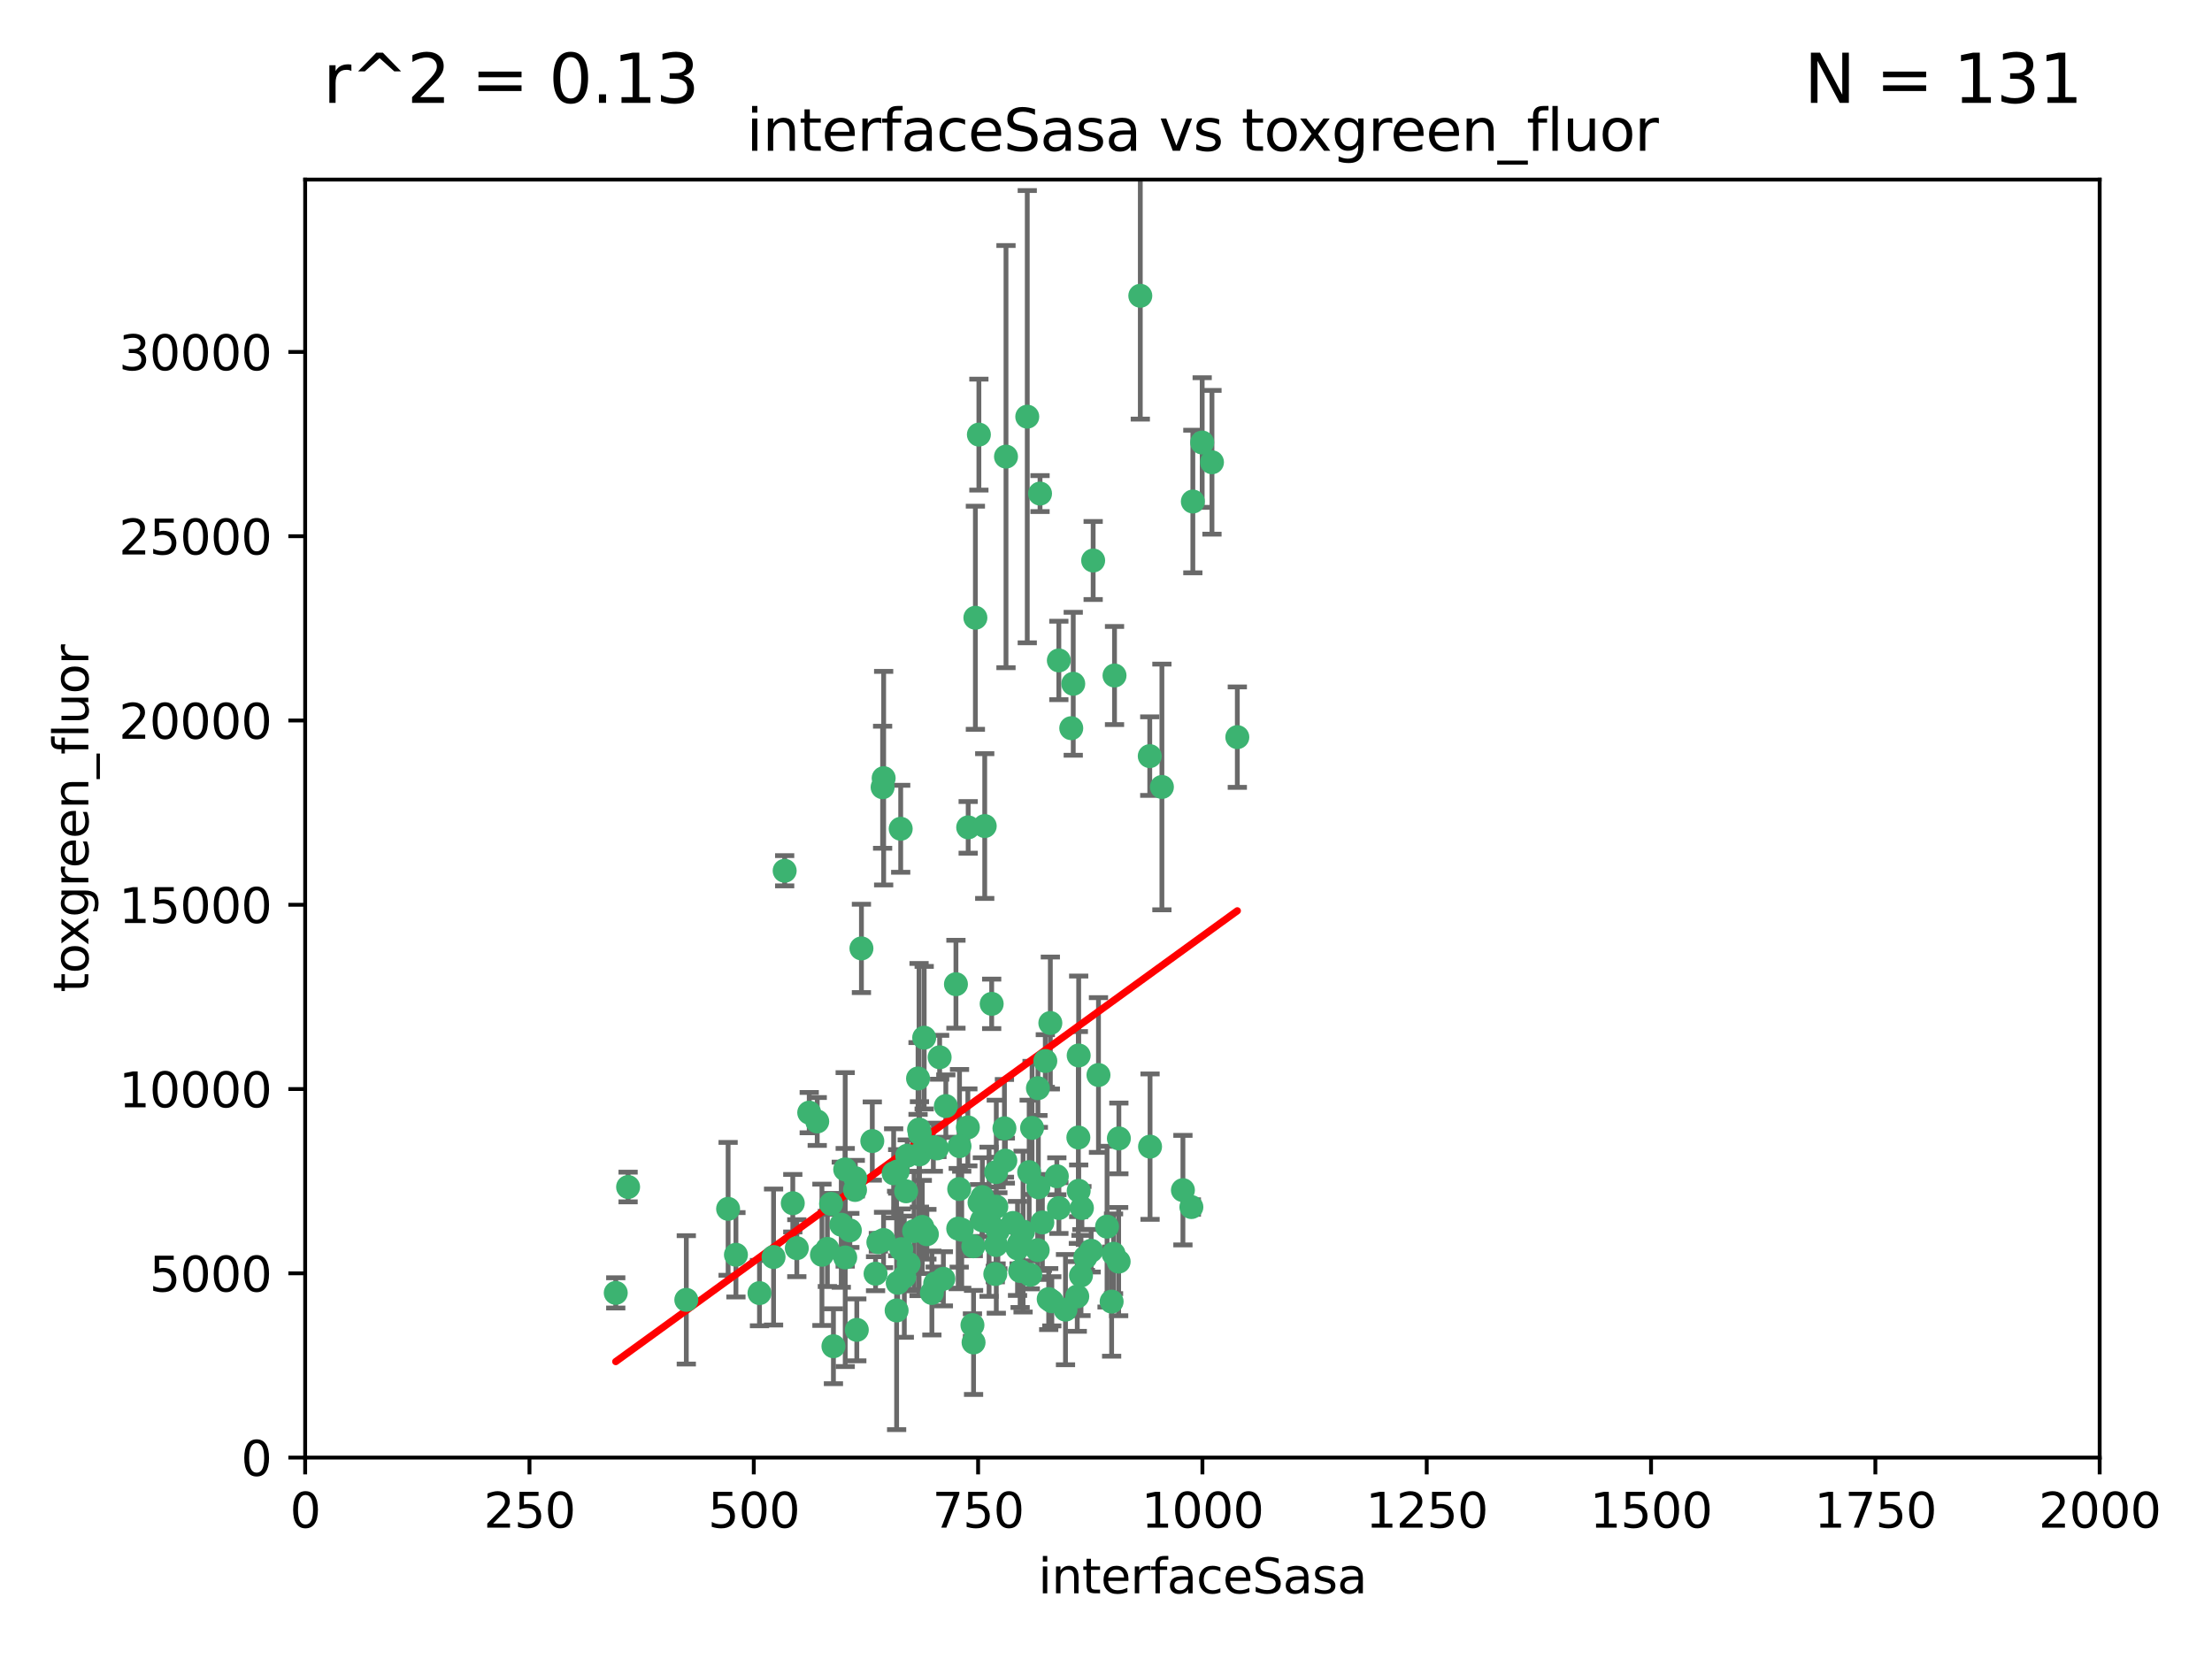 <?xml version="1.0" encoding="utf-8" standalone="no"?>
<!DOCTYPE svg PUBLIC "-//W3C//DTD SVG 1.1//EN"
  "http://www.w3.org/Graphics/SVG/1.1/DTD/svg11.dtd">
<svg xmlns:xlink="http://www.w3.org/1999/xlink" width="460.8pt" height="345.6pt" viewBox="0 0 460.8 345.6" xmlns="http://www.w3.org/2000/svg" version="1.1">
 <defs>
  <style type="text/css">*{stroke-linejoin: round; stroke-linecap: butt}</style>
 </defs>
 <g id="figure_1">
  <g id="patch_1">
   <path d="M 0 345.6 
L 460.8 345.6 
L 460.8 0 
L 0 0 
z
" style="fill: #ffffff"/>
  </g>
  <g id="axes_1">
   <g id="patch_2">
    <path d="M 63.571 303.64 
L 437.4 303.64 
L 437.4 37.411 
L 63.571 37.411 
z
" style="fill: #ffffff"/>
   </g>
   <g id="PathCollection_1">
    <defs>
     <path id="mf809cdca4f" d="M 0 1.118 
C 0.297 1.118 0.581 1 0.791 0.791 
C 1 0.581 1.118 0.297 1.118 0 
C 1.118 -0.297 1 -0.581 0.791 -0.791 
C 0.581 -1 0.297 -1.118 0 -1.118 
C -0.297 -1.118 -0.581 -1 -0.791 -0.791 
C -1 -0.581 -1.118 -0.297 -1.118 0 
C -1.118 0.297 -1 0.581 -0.791 0.791 
C -0.581 1 -0.297 1.118 0 1.118 
z
" style="stroke: #3cb371"/>
    </defs>
    <g clip-path="url(#pd42d6e4500)">
     <use xlink:href="#mf809cdca4f" x="250.437" y="92.187" style="fill: #3cb371; stroke: #3cb371"/>
     <use xlink:href="#mf809cdca4f" x="191.458" y="235.304" style="fill: #3cb371; stroke: #3cb371"/>
     <use xlink:href="#mf809cdca4f" x="223.161" y="151.693" style="fill: #3cb371; stroke: #3cb371"/>
     <use xlink:href="#mf809cdca4f" x="242.046" y="163.936" style="fill: #3cb371; stroke: #3cb371"/>
     <use xlink:href="#mf809cdca4f" x="248.491" y="104.476" style="fill: #3cb371; stroke: #3cb371"/>
     <use xlink:href="#mf809cdca4f" x="227.725" y="116.762" style="fill: #3cb371; stroke: #3cb371"/>
     <use xlink:href="#mf809cdca4f" x="237.546" y="61.614" style="fill: #3cb371; stroke: #3cb371"/>
     <use xlink:href="#mf809cdca4f" x="257.757" y="153.559" style="fill: #3cb371; stroke: #3cb371"/>
     <use xlink:href="#mf809cdca4f" x="216.658" y="102.821" style="fill: #3cb371; stroke: #3cb371"/>
     <use xlink:href="#mf809cdca4f" x="206.585" y="209.121" style="fill: #3cb371; stroke: #3cb371"/>
     <use xlink:href="#mf809cdca4f" x="220.577" y="137.58" style="fill: #3cb371; stroke: #3cb371"/>
     <use xlink:href="#mf809cdca4f" x="223.577" y="142.442" style="fill: #3cb371; stroke: #3cb371"/>
     <use xlink:href="#mf809cdca4f" x="203.92" y="90.534" style="fill: #3cb371; stroke: #3cb371"/>
     <use xlink:href="#mf809cdca4f" x="227.314" y="260.552" style="fill: #3cb371; stroke: #3cb371"/>
     <use xlink:href="#mf809cdca4f" x="216.22" y="226.692" style="fill: #3cb371; stroke: #3cb371"/>
     <use xlink:href="#mf809cdca4f" x="207.873" y="256.385" style="fill: #3cb371; stroke: #3cb371"/>
     <use xlink:href="#mf809cdca4f" x="213.998" y="86.8" style="fill: #3cb371; stroke: #3cb371"/>
     <use xlink:href="#mf809cdca4f" x="188.766" y="248.172" style="fill: #3cb371; stroke: #3cb371"/>
     <use xlink:href="#mf809cdca4f" x="252.476" y="96.298" style="fill: #3cb371; stroke: #3cb371"/>
     <use xlink:href="#mf809cdca4f" x="231.574" y="271.146" style="fill: #3cb371; stroke: #3cb371"/>
     <use xlink:href="#mf809cdca4f" x="216.174" y="260.427" style="fill: #3cb371; stroke: #3cb371"/>
     <use xlink:href="#mf809cdca4f" x="220.589" y="251.655" style="fill: #3cb371; stroke: #3cb371"/>
     <use xlink:href="#mf809cdca4f" x="214.396" y="244.178" style="fill: #3cb371; stroke: #3cb371"/>
     <use xlink:href="#mf809cdca4f" x="181.716" y="237.704" style="fill: #3cb371; stroke: #3cb371"/>
     <use xlink:href="#mf809cdca4f" x="203.191" y="128.689" style="fill: #3cb371; stroke: #3cb371"/>
     <use xlink:href="#mf809cdca4f" x="230.62" y="255.535" style="fill: #3cb371; stroke: #3cb371"/>
     <use xlink:href="#mf809cdca4f" x="183.864" y="163.993" style="fill: #3cb371; stroke: #3cb371"/>
     <use xlink:href="#mf809cdca4f" x="178.12" y="247.891" style="fill: #3cb371; stroke: #3cb371"/>
     <use xlink:href="#mf809cdca4f" x="233.037" y="262.817" style="fill: #3cb371; stroke: #3cb371"/>
     <use xlink:href="#mf809cdca4f" x="182.98" y="258.785" style="fill: #3cb371; stroke: #3cb371"/>
     <use xlink:href="#mf809cdca4f" x="209.568" y="95.121" style="fill: #3cb371; stroke: #3cb371"/>
     <use xlink:href="#mf809cdca4f" x="248.185" y="251.452" style="fill: #3cb371; stroke: #3cb371"/>
     <use xlink:href="#mf809cdca4f" x="220.157" y="245.034" style="fill: #3cb371; stroke: #3cb371"/>
     <use xlink:href="#mf809cdca4f" x="186.783" y="272.992" style="fill: #3cb371; stroke: #3cb371"/>
     <use xlink:href="#mf809cdca4f" x="204.583" y="254.191" style="fill: #3cb371; stroke: #3cb371"/>
     <use xlink:href="#mf809cdca4f" x="246.424" y="247.93" style="fill: #3cb371; stroke: #3cb371"/>
     <use xlink:href="#mf809cdca4f" x="218.806" y="213.112" style="fill: #3cb371; stroke: #3cb371"/>
     <use xlink:href="#mf809cdca4f" x="199.14" y="205.029" style="fill: #3cb371; stroke: #3cb371"/>
     <use xlink:href="#mf809cdca4f" x="168.576" y="231.782" style="fill: #3cb371; stroke: #3cb371"/>
     <use xlink:href="#mf809cdca4f" x="202.811" y="279.655" style="fill: #3cb371; stroke: #3cb371"/>
     <use xlink:href="#mf809cdca4f" x="231.97" y="261.183" style="fill: #3cb371; stroke: #3cb371"/>
     <use xlink:href="#mf809cdca4f" x="216.308" y="247.337" style="fill: #3cb371; stroke: #3cb371"/>
     <use xlink:href="#mf809cdca4f" x="221.962" y="272.82" style="fill: #3cb371; stroke: #3cb371"/>
     <use xlink:href="#mf809cdca4f" x="239.516" y="157.513" style="fill: #3cb371; stroke: #3cb371"/>
     <use xlink:href="#mf809cdca4f" x="190.426" y="256.455" style="fill: #3cb371; stroke: #3cb371"/>
     <use xlink:href="#mf809cdca4f" x="225.192" y="265.707" style="fill: #3cb371; stroke: #3cb371"/>
     <use xlink:href="#mf809cdca4f" x="212.512" y="264.778" style="fill: #3cb371; stroke: #3cb371"/>
     <use xlink:href="#mf809cdca4f" x="170.245" y="233.624" style="fill: #3cb371; stroke: #3cb371"/>
     <use xlink:href="#mf809cdca4f" x="224.71" y="219.87" style="fill: #3cb371; stroke: #3cb371"/>
     <use xlink:href="#mf809cdca4f" x="202.578" y="276.039" style="fill: #3cb371; stroke: #3cb371"/>
     <use xlink:href="#mf809cdca4f" x="163.46" y="181.395" style="fill: #3cb371; stroke: #3cb371"/>
     <use xlink:href="#mf809cdca4f" x="173.122" y="250.788" style="fill: #3cb371; stroke: #3cb371"/>
     <use xlink:href="#mf809cdca4f" x="188.387" y="265.959" style="fill: #3cb371; stroke: #3cb371"/>
     <use xlink:href="#mf809cdca4f" x="192.129" y="255.594" style="fill: #3cb371; stroke: #3cb371"/>
     <use xlink:href="#mf809cdca4f" x="205.136" y="172.082" style="fill: #3cb371; stroke: #3cb371"/>
     <use xlink:href="#mf809cdca4f" x="194.819" y="267.377" style="fill: #3cb371; stroke: #3cb371"/>
     <use xlink:href="#mf809cdca4f" x="194.129" y="269.355" style="fill: #3cb371; stroke: #3cb371"/>
     <use xlink:href="#mf809cdca4f" x="213.125" y="256.562" style="fill: #3cb371; stroke: #3cb371"/>
     <use xlink:href="#mf809cdca4f" x="218.463" y="270.619" style="fill: #3cb371; stroke: #3cb371"/>
     <use xlink:href="#mf809cdca4f" x="228.833" y="223.946" style="fill: #3cb371; stroke: #3cb371"/>
     <use xlink:href="#mf809cdca4f" x="201.621" y="234.855" style="fill: #3cb371; stroke: #3cb371"/>
     <use xlink:href="#mf809cdca4f" x="194.434" y="238.981" style="fill: #3cb371; stroke: #3cb371"/>
     <use xlink:href="#mf809cdca4f" x="224.643" y="236.959" style="fill: #3cb371; stroke: #3cb371"/>
     <use xlink:href="#mf809cdca4f" x="161.148" y="261.86" style="fill: #3cb371; stroke: #3cb371"/>
     <use xlink:href="#mf809cdca4f" x="209.43" y="241.778" style="fill: #3cb371; stroke: #3cb371"/>
     <use xlink:href="#mf809cdca4f" x="201.69" y="172.356" style="fill: #3cb371; stroke: #3cb371"/>
     <use xlink:href="#mf809cdca4f" x="175.254" y="255.131" style="fill: #3cb371; stroke: #3cb371"/>
     <use xlink:href="#mf809cdca4f" x="182.396" y="265.335" style="fill: #3cb371; stroke: #3cb371"/>
     <use xlink:href="#mf809cdca4f" x="191.602" y="236.134" style="fill: #3cb371; stroke: #3cb371"/>
     <use xlink:href="#mf809cdca4f" x="199.884" y="238.765" style="fill: #3cb371; stroke: #3cb371"/>
     <use xlink:href="#mf809cdca4f" x="191.542" y="240.483" style="fill: #3cb371; stroke: #3cb371"/>
     <use xlink:href="#mf809cdca4f" x="224.415" y="270.071" style="fill: #3cb371; stroke: #3cb371"/>
     <use xlink:href="#mf809cdca4f" x="224.71" y="248.063" style="fill: #3cb371; stroke: #3cb371"/>
     <use xlink:href="#mf809cdca4f" x="207.338" y="265.402" style="fill: #3cb371; stroke: #3cb371"/>
     <use xlink:href="#mf809cdca4f" x="215" y="234.963" style="fill: #3cb371; stroke: #3cb371"/>
     <use xlink:href="#mf809cdca4f" x="204.643" y="249.379" style="fill: #3cb371; stroke: #3cb371"/>
     <use xlink:href="#mf809cdca4f" x="199.821" y="247.697" style="fill: #3cb371; stroke: #3cb371"/>
     <use xlink:href="#mf809cdca4f" x="207.512" y="244.17" style="fill: #3cb371; stroke: #3cb371"/>
     <use xlink:href="#mf809cdca4f" x="206.043" y="254.514" style="fill: #3cb371; stroke: #3cb371"/>
     <use xlink:href="#mf809cdca4f" x="186.163" y="244.423" style="fill: #3cb371; stroke: #3cb371"/>
     <use xlink:href="#mf809cdca4f" x="192.525" y="216.17" style="fill: #3cb371; stroke: #3cb371"/>
     <use xlink:href="#mf809cdca4f" x="200.346" y="256.174" style="fill: #3cb371; stroke: #3cb371"/>
     <use xlink:href="#mf809cdca4f" x="184.082" y="162.105" style="fill: #3cb371; stroke: #3cb371"/>
     <use xlink:href="#mf809cdca4f" x="199.615" y="255.94" style="fill: #3cb371; stroke: #3cb371"/>
     <use xlink:href="#mf809cdca4f" x="207.501" y="259.36" style="fill: #3cb371; stroke: #3cb371"/>
     <use xlink:href="#mf809cdca4f" x="217.146" y="254.661" style="fill: #3cb371; stroke: #3cb371"/>
     <use xlink:href="#mf809cdca4f" x="211.97" y="260.068" style="fill: #3cb371; stroke: #3cb371"/>
     <use xlink:href="#mf809cdca4f" x="187.755" y="260.221" style="fill: #3cb371; stroke: #3cb371"/>
     <use xlink:href="#mf809cdca4f" x="172.357" y="260.163" style="fill: #3cb371; stroke: #3cb371"/>
     <use xlink:href="#mf809cdca4f" x="165.991" y="260.019" style="fill: #3cb371; stroke: #3cb371"/>
     <use xlink:href="#mf809cdca4f" x="232.174" y="140.722" style="fill: #3cb371; stroke: #3cb371"/>
     <use xlink:href="#mf809cdca4f" x="197.034" y="230.415" style="fill: #3cb371; stroke: #3cb371"/>
     <use xlink:href="#mf809cdca4f" x="179.453" y="197.571" style="fill: #3cb371; stroke: #3cb371"/>
     <use xlink:href="#mf809cdca4f" x="226.105" y="261.935" style="fill: #3cb371; stroke: #3cb371"/>
     <use xlink:href="#mf809cdca4f" x="214.626" y="265.574" style="fill: #3cb371; stroke: #3cb371"/>
     <use xlink:href="#mf809cdca4f" x="211.034" y="254.764" style="fill: #3cb371; stroke: #3cb371"/>
     <use xlink:href="#mf809cdca4f" x="165.152" y="250.652" style="fill: #3cb371; stroke: #3cb371"/>
     <use xlink:href="#mf809cdca4f" x="178.176" y="245.439" style="fill: #3cb371; stroke: #3cb371"/>
     <use xlink:href="#mf809cdca4f" x="193.088" y="257.112" style="fill: #3cb371; stroke: #3cb371"/>
     <use xlink:href="#mf809cdca4f" x="178.488" y="277.035" style="fill: #3cb371; stroke: #3cb371"/>
     <use xlink:href="#mf809cdca4f" x="217.757" y="221.023" style="fill: #3cb371; stroke: #3cb371"/>
     <use xlink:href="#mf809cdca4f" x="173.619" y="280.448" style="fill: #3cb371; stroke: #3cb371"/>
     <use xlink:href="#mf809cdca4f" x="233.08" y="237.152" style="fill: #3cb371; stroke: #3cb371"/>
     <use xlink:href="#mf809cdca4f" x="196.523" y="266.395" style="fill: #3cb371; stroke: #3cb371"/>
     <use xlink:href="#mf809cdca4f" x="239.577" y="238.866" style="fill: #3cb371; stroke: #3cb371"/>
     <use xlink:href="#mf809cdca4f" x="212.303" y="259.072" style="fill: #3cb371; stroke: #3cb371"/>
     <use xlink:href="#mf809cdca4f" x="191.245" y="224.667" style="fill: #3cb371; stroke: #3cb371"/>
     <use xlink:href="#mf809cdca4f" x="142.971" y="270.784" style="fill: #3cb371; stroke: #3cb371"/>
     <use xlink:href="#mf809cdca4f" x="207.548" y="251.374" style="fill: #3cb371; stroke: #3cb371"/>
     <use xlink:href="#mf809cdca4f" x="202.753" y="259.625" style="fill: #3cb371; stroke: #3cb371"/>
     <use xlink:href="#mf809cdca4f" x="195.181" y="239.234" style="fill: #3cb371; stroke: #3cb371"/>
     <use xlink:href="#mf809cdca4f" x="209.243" y="235.051" style="fill: #3cb371; stroke: #3cb371"/>
     <use xlink:href="#mf809cdca4f" x="187.002" y="244.025" style="fill: #3cb371; stroke: #3cb371"/>
     <use xlink:href="#mf809cdca4f" x="204.052" y="250.509" style="fill: #3cb371; stroke: #3cb371"/>
     <use xlink:href="#mf809cdca4f" x="187.013" y="267.238" style="fill: #3cb371; stroke: #3cb371"/>
     <use xlink:href="#mf809cdca4f" x="184.06" y="258.31" style="fill: #3cb371; stroke: #3cb371"/>
     <use xlink:href="#mf809cdca4f" x="195.744" y="220.252" style="fill: #3cb371; stroke: #3cb371"/>
     <use xlink:href="#mf809cdca4f" x="158.215" y="269.377" style="fill: #3cb371; stroke: #3cb371"/>
     <use xlink:href="#mf809cdca4f" x="189.29" y="263.294" style="fill: #3cb371; stroke: #3cb371"/>
     <use xlink:href="#mf809cdca4f" x="153.309" y="261.395" style="fill: #3cb371; stroke: #3cb371"/>
     <use xlink:href="#mf809cdca4f" x="219.112" y="271.085" style="fill: #3cb371; stroke: #3cb371"/>
     <use xlink:href="#mf809cdca4f" x="128.272" y="269.332" style="fill: #3cb371; stroke: #3cb371"/>
     <use xlink:href="#mf809cdca4f" x="171.225" y="261.393" style="fill: #3cb371; stroke: #3cb371"/>
     <use xlink:href="#mf809cdca4f" x="176.075" y="261.957" style="fill: #3cb371; stroke: #3cb371"/>
     <use xlink:href="#mf809cdca4f" x="187.632" y="172.649" style="fill: #3cb371; stroke: #3cb371"/>
     <use xlink:href="#mf809cdca4f" x="176.071" y="243.608" style="fill: #3cb371; stroke: #3cb371"/>
     <use xlink:href="#mf809cdca4f" x="177.039" y="256.316" style="fill: #3cb371; stroke: #3cb371"/>
     <use xlink:href="#mf809cdca4f" x="188.987" y="240.757" style="fill: #3cb371; stroke: #3cb371"/>
     <use xlink:href="#mf809cdca4f" x="151.679" y="251.825" style="fill: #3cb371; stroke: #3cb371"/>
     <use xlink:href="#mf809cdca4f" x="225.383" y="251.653" style="fill: #3cb371; stroke: #3cb371"/>
     <use xlink:href="#mf809cdca4f" x="130.845" y="247.276" style="fill: #3cb371; stroke: #3cb371"/>
    </g>
   </g>
   <g id="matplotlib.axis_1">
    <g id="xtick_1">
     <g id="line2d_1">
      <defs>
       <path id="m904cfcb152" d="M 0 0 
L 0 3.5 
" style="stroke: #000000; stroke-width: 0.8"/>
      </defs>
      <g>
       <use xlink:href="#m904cfcb152" x="63.571" y="303.64" style="stroke: #000000; stroke-width: 0.8"/>
      </g>
     </g>
     <g id="text_1">
      <!-- 0 -->
      <g transform="translate(60.39 318.238)scale(0.1 -0.1)">
       <defs>
        <path id="DejaVuSans-30" d="M 2034 4250 
Q 1547 4250 1301 3770 
Q 1056 3291 1056 2328 
Q 1056 1369 1301 889 
Q 1547 409 2034 409 
Q 2525 409 2770 889 
Q 3016 1369 3016 2328 
Q 3016 3291 2770 3770 
Q 2525 4250 2034 4250 
z
M 2034 4750 
Q 2819 4750 3233 4129 
Q 3647 3509 3647 2328 
Q 3647 1150 3233 529 
Q 2819 -91 2034 -91 
Q 1250 -91 836 529 
Q 422 1150 422 2328 
Q 422 3509 836 4129 
Q 1250 4750 2034 4750 
z
" transform="scale(0.016)"/>
       </defs>
       <use xlink:href="#DejaVuSans-30"/>
      </g>
     </g>
    </g>
    <g id="xtick_2">
     <g id="line2d_2">
      <g>
       <use xlink:href="#m904cfcb152" x="110.3" y="303.64" style="stroke: #000000; stroke-width: 0.8"/>
      </g>
     </g>
     <g id="text_2">
      <!-- 250 -->
      <g transform="translate(100.756 318.238)scale(0.1 -0.1)">
       <defs>
        <path id="DejaVuSans-32" d="M 1228 531 
L 3431 531 
L 3431 0 
L 469 0 
L 469 531 
Q 828 903 1448 1529 
Q 2069 2156 2228 2338 
Q 2531 2678 2651 2914 
Q 2772 3150 2772 3378 
Q 2772 3750 2511 3984 
Q 2250 4219 1831 4219 
Q 1534 4219 1204 4116 
Q 875 4013 500 3803 
L 500 4441 
Q 881 4594 1212 4672 
Q 1544 4750 1819 4750 
Q 2544 4750 2975 4387 
Q 3406 4025 3406 3419 
Q 3406 3131 3298 2873 
Q 3191 2616 2906 2266 
Q 2828 2175 2409 1742 
Q 1991 1309 1228 531 
z
" transform="scale(0.016)"/>
        <path id="DejaVuSans-35" d="M 691 4666 
L 3169 4666 
L 3169 4134 
L 1269 4134 
L 1269 2991 
Q 1406 3038 1543 3061 
Q 1681 3084 1819 3084 
Q 2600 3084 3056 2656 
Q 3513 2228 3513 1497 
Q 3513 744 3044 326 
Q 2575 -91 1722 -91 
Q 1428 -91 1123 -41 
Q 819 9 494 109 
L 494 744 
Q 775 591 1075 516 
Q 1375 441 1709 441 
Q 2250 441 2565 725 
Q 2881 1009 2881 1497 
Q 2881 1984 2565 2268 
Q 2250 2553 1709 2553 
Q 1456 2553 1204 2497 
Q 953 2441 691 2322 
L 691 4666 
z
" transform="scale(0.016)"/>
       </defs>
       <use xlink:href="#DejaVuSans-32"/>
       <use xlink:href="#DejaVuSans-35" x="63.623"/>
       <use xlink:href="#DejaVuSans-30" x="127.246"/>
      </g>
     </g>
    </g>
    <g id="xtick_3">
     <g id="line2d_3">
      <g>
       <use xlink:href="#m904cfcb152" x="157.028" y="303.64" style="stroke: #000000; stroke-width: 0.8"/>
      </g>
     </g>
     <g id="text_3">
      <!-- 500 -->
      <g transform="translate(147.485 318.238)scale(0.1 -0.1)">
       <use xlink:href="#DejaVuSans-35"/>
       <use xlink:href="#DejaVuSans-30" x="63.623"/>
       <use xlink:href="#DejaVuSans-30" x="127.246"/>
      </g>
     </g>
    </g>
    <g id="xtick_4">
     <g id="line2d_4">
      <g>
       <use xlink:href="#m904cfcb152" x="203.757" y="303.64" style="stroke: #000000; stroke-width: 0.8"/>
      </g>
     </g>
     <g id="text_4">
      <!-- 750 -->
      <g transform="translate(194.213 318.238)scale(0.1 -0.1)">
       <defs>
        <path id="DejaVuSans-37" d="M 525 4666 
L 3525 4666 
L 3525 4397 
L 1831 0 
L 1172 0 
L 2766 4134 
L 525 4134 
L 525 4666 
z
" transform="scale(0.016)"/>
       </defs>
       <use xlink:href="#DejaVuSans-37"/>
       <use xlink:href="#DejaVuSans-35" x="63.623"/>
       <use xlink:href="#DejaVuSans-30" x="127.246"/>
      </g>
     </g>
    </g>
    <g id="xtick_5">
     <g id="line2d_5">
      <g>
       <use xlink:href="#m904cfcb152" x="250.486" y="303.64" style="stroke: #000000; stroke-width: 0.8"/>
      </g>
     </g>
     <g id="text_5">
      <!-- 1000 -->
      <g transform="translate(237.761 318.238)scale(0.1 -0.1)">
       <defs>
        <path id="DejaVuSans-31" d="M 794 531 
L 1825 531 
L 1825 4091 
L 703 3866 
L 703 4441 
L 1819 4666 
L 2450 4666 
L 2450 531 
L 3481 531 
L 3481 0 
L 794 0 
L 794 531 
z
" transform="scale(0.016)"/>
       </defs>
       <use xlink:href="#DejaVuSans-31"/>
       <use xlink:href="#DejaVuSans-30" x="63.623"/>
       <use xlink:href="#DejaVuSans-30" x="127.246"/>
       <use xlink:href="#DejaVuSans-30" x="190.869"/>
      </g>
     </g>
    </g>
    <g id="xtick_6">
     <g id="line2d_6">
      <g>
       <use xlink:href="#m904cfcb152" x="297.214" y="303.64" style="stroke: #000000; stroke-width: 0.8"/>
      </g>
     </g>
     <g id="text_6">
      <!-- 1250 -->
      <g transform="translate(284.489 318.238)scale(0.1 -0.1)">
       <use xlink:href="#DejaVuSans-31"/>
       <use xlink:href="#DejaVuSans-32" x="63.623"/>
       <use xlink:href="#DejaVuSans-35" x="127.246"/>
       <use xlink:href="#DejaVuSans-30" x="190.869"/>
      </g>
     </g>
    </g>
    <g id="xtick_7">
     <g id="line2d_7">
      <g>
       <use xlink:href="#m904cfcb152" x="343.943" y="303.64" style="stroke: #000000; stroke-width: 0.8"/>
      </g>
     </g>
     <g id="text_7">
      <!-- 1500 -->
      <g transform="translate(331.218 318.238)scale(0.1 -0.1)">
       <use xlink:href="#DejaVuSans-31"/>
       <use xlink:href="#DejaVuSans-35" x="63.623"/>
       <use xlink:href="#DejaVuSans-30" x="127.246"/>
       <use xlink:href="#DejaVuSans-30" x="190.869"/>
      </g>
     </g>
    </g>
    <g id="xtick_8">
     <g id="line2d_8">
      <g>
       <use xlink:href="#m904cfcb152" x="390.671" y="303.64" style="stroke: #000000; stroke-width: 0.8"/>
      </g>
     </g>
     <g id="text_8">
      <!-- 1750 -->
      <g transform="translate(377.946 318.238)scale(0.1 -0.1)">
       <use xlink:href="#DejaVuSans-31"/>
       <use xlink:href="#DejaVuSans-37" x="63.623"/>
       <use xlink:href="#DejaVuSans-35" x="127.246"/>
       <use xlink:href="#DejaVuSans-30" x="190.869"/>
      </g>
     </g>
    </g>
    <g id="xtick_9">
     <g id="line2d_9">
      <g>
       <use xlink:href="#m904cfcb152" x="437.4" y="303.64" style="stroke: #000000; stroke-width: 0.8"/>
      </g>
     </g>
     <g id="text_9">
      <!-- 2000 -->
      <g transform="translate(424.675 318.238)scale(0.1 -0.1)">
       <use xlink:href="#DejaVuSans-32"/>
       <use xlink:href="#DejaVuSans-30" x="63.623"/>
       <use xlink:href="#DejaVuSans-30" x="127.246"/>
       <use xlink:href="#DejaVuSans-30" x="190.869"/>
      </g>
     </g>
    </g>
    <g id="text_10">
     <!-- interfaceSasa -->
     <g transform="translate(216.279 331.917)scale(0.1 -0.1)">
      <defs>
       <path id="DejaVuSans-69" d="M 603 3500 
L 1178 3500 
L 1178 0 
L 603 0 
L 603 3500 
z
M 603 4863 
L 1178 4863 
L 1178 4134 
L 603 4134 
L 603 4863 
z
" transform="scale(0.016)"/>
       <path id="DejaVuSans-6e" d="M 3513 2113 
L 3513 0 
L 2938 0 
L 2938 2094 
Q 2938 2591 2744 2837 
Q 2550 3084 2163 3084 
Q 1697 3084 1428 2787 
Q 1159 2491 1159 1978 
L 1159 0 
L 581 0 
L 581 3500 
L 1159 3500 
L 1159 2956 
Q 1366 3272 1645 3428 
Q 1925 3584 2291 3584 
Q 2894 3584 3203 3211 
Q 3513 2838 3513 2113 
z
" transform="scale(0.016)"/>
       <path id="DejaVuSans-74" d="M 1172 4494 
L 1172 3500 
L 2356 3500 
L 2356 3053 
L 1172 3053 
L 1172 1153 
Q 1172 725 1289 603 
Q 1406 481 1766 481 
L 2356 481 
L 2356 0 
L 1766 0 
Q 1100 0 847 248 
Q 594 497 594 1153 
L 594 3053 
L 172 3053 
L 172 3500 
L 594 3500 
L 594 4494 
L 1172 4494 
z
" transform="scale(0.016)"/>
       <path id="DejaVuSans-65" d="M 3597 1894 
L 3597 1613 
L 953 1613 
Q 991 1019 1311 708 
Q 1631 397 2203 397 
Q 2534 397 2845 478 
Q 3156 559 3463 722 
L 3463 178 
Q 3153 47 2828 -22 
Q 2503 -91 2169 -91 
Q 1331 -91 842 396 
Q 353 884 353 1716 
Q 353 2575 817 3079 
Q 1281 3584 2069 3584 
Q 2775 3584 3186 3129 
Q 3597 2675 3597 1894 
z
M 3022 2063 
Q 3016 2534 2758 2815 
Q 2500 3097 2075 3097 
Q 1594 3097 1305 2825 
Q 1016 2553 972 2059 
L 3022 2063 
z
" transform="scale(0.016)"/>
       <path id="DejaVuSans-72" d="M 2631 2963 
Q 2534 3019 2420 3045 
Q 2306 3072 2169 3072 
Q 1681 3072 1420 2755 
Q 1159 2438 1159 1844 
L 1159 0 
L 581 0 
L 581 3500 
L 1159 3500 
L 1159 2956 
Q 1341 3275 1631 3429 
Q 1922 3584 2338 3584 
Q 2397 3584 2469 3576 
Q 2541 3569 2628 3553 
L 2631 2963 
z
" transform="scale(0.016)"/>
       <path id="DejaVuSans-66" d="M 2375 4863 
L 2375 4384 
L 1825 4384 
Q 1516 4384 1395 4259 
Q 1275 4134 1275 3809 
L 1275 3500 
L 2222 3500 
L 2222 3053 
L 1275 3053 
L 1275 0 
L 697 0 
L 697 3053 
L 147 3053 
L 147 3500 
L 697 3500 
L 697 3744 
Q 697 4328 969 4595 
Q 1241 4863 1831 4863 
L 2375 4863 
z
" transform="scale(0.016)"/>
       <path id="DejaVuSans-61" d="M 2194 1759 
Q 1497 1759 1228 1600 
Q 959 1441 959 1056 
Q 959 750 1161 570 
Q 1363 391 1709 391 
Q 2188 391 2477 730 
Q 2766 1069 2766 1631 
L 2766 1759 
L 2194 1759 
z
M 3341 1997 
L 3341 0 
L 2766 0 
L 2766 531 
Q 2569 213 2275 61 
Q 1981 -91 1556 -91 
Q 1019 -91 701 211 
Q 384 513 384 1019 
Q 384 1609 779 1909 
Q 1175 2209 1959 2209 
L 2766 2209 
L 2766 2266 
Q 2766 2663 2505 2880 
Q 2244 3097 1772 3097 
Q 1472 3097 1187 3025 
Q 903 2953 641 2809 
L 641 3341 
Q 956 3463 1253 3523 
Q 1550 3584 1831 3584 
Q 2591 3584 2966 3190 
Q 3341 2797 3341 1997 
z
" transform="scale(0.016)"/>
       <path id="DejaVuSans-63" d="M 3122 3366 
L 3122 2828 
Q 2878 2963 2633 3030 
Q 2388 3097 2138 3097 
Q 1578 3097 1268 2742 
Q 959 2388 959 1747 
Q 959 1106 1268 751 
Q 1578 397 2138 397 
Q 2388 397 2633 464 
Q 2878 531 3122 666 
L 3122 134 
Q 2881 22 2623 -34 
Q 2366 -91 2075 -91 
Q 1284 -91 818 406 
Q 353 903 353 1747 
Q 353 2603 823 3093 
Q 1294 3584 2113 3584 
Q 2378 3584 2631 3529 
Q 2884 3475 3122 3366 
z
" transform="scale(0.016)"/>
       <path id="DejaVuSans-53" d="M 3425 4513 
L 3425 3897 
Q 3066 4069 2747 4153 
Q 2428 4238 2131 4238 
Q 1616 4238 1336 4038 
Q 1056 3838 1056 3469 
Q 1056 3159 1242 3001 
Q 1428 2844 1947 2747 
L 2328 2669 
Q 3034 2534 3370 2195 
Q 3706 1856 3706 1288 
Q 3706 609 3251 259 
Q 2797 -91 1919 -91 
Q 1588 -91 1214 -16 
Q 841 59 441 206 
L 441 856 
Q 825 641 1194 531 
Q 1563 422 1919 422 
Q 2459 422 2753 634 
Q 3047 847 3047 1241 
Q 3047 1584 2836 1778 
Q 2625 1972 2144 2069 
L 1759 2144 
Q 1053 2284 737 2584 
Q 422 2884 422 3419 
Q 422 4038 858 4394 
Q 1294 4750 2059 4750 
Q 2388 4750 2728 4690 
Q 3069 4631 3425 4513 
z
" transform="scale(0.016)"/>
       <path id="DejaVuSans-73" d="M 2834 3397 
L 2834 2853 
Q 2591 2978 2328 3040 
Q 2066 3103 1784 3103 
Q 1356 3103 1142 2972 
Q 928 2841 928 2578 
Q 928 2378 1081 2264 
Q 1234 2150 1697 2047 
L 1894 2003 
Q 2506 1872 2764 1633 
Q 3022 1394 3022 966 
Q 3022 478 2636 193 
Q 2250 -91 1575 -91 
Q 1294 -91 989 -36 
Q 684 19 347 128 
L 347 722 
Q 666 556 975 473 
Q 1284 391 1588 391 
Q 1994 391 2212 530 
Q 2431 669 2431 922 
Q 2431 1156 2273 1281 
Q 2116 1406 1581 1522 
L 1381 1569 
Q 847 1681 609 1914 
Q 372 2147 372 2553 
Q 372 3047 722 3315 
Q 1072 3584 1716 3584 
Q 2034 3584 2315 3537 
Q 2597 3491 2834 3397 
z
" transform="scale(0.016)"/>
      </defs>
      <use xlink:href="#DejaVuSans-69"/>
      <use xlink:href="#DejaVuSans-6e" x="27.783"/>
      <use xlink:href="#DejaVuSans-74" x="91.162"/>
      <use xlink:href="#DejaVuSans-65" x="130.371"/>
      <use xlink:href="#DejaVuSans-72" x="191.895"/>
      <use xlink:href="#DejaVuSans-66" x="233.008"/>
      <use xlink:href="#DejaVuSans-61" x="268.213"/>
      <use xlink:href="#DejaVuSans-63" x="329.492"/>
      <use xlink:href="#DejaVuSans-65" x="384.473"/>
      <use xlink:href="#DejaVuSans-53" x="445.996"/>
      <use xlink:href="#DejaVuSans-61" x="509.473"/>
      <use xlink:href="#DejaVuSans-73" x="570.752"/>
      <use xlink:href="#DejaVuSans-61" x="622.852"/>
     </g>
    </g>
   </g>
   <g id="matplotlib.axis_2">
    <g id="ytick_1">
     <g id="line2d_10">
      <defs>
       <path id="mac6de2c29a" d="M 0 0 
L -3.5 0 
" style="stroke: #000000; stroke-width: 0.8"/>
      </defs>
      <g>
       <use xlink:href="#mac6de2c29a" x="63.571" y="303.64" style="stroke: #000000; stroke-width: 0.8"/>
      </g>
     </g>
     <g id="text_11">
      <!-- 0 -->
      <g transform="translate(50.209 307.439)scale(0.1 -0.1)">
       <use xlink:href="#DejaVuSans-30"/>
      </g>
     </g>
    </g>
    <g id="ytick_2">
     <g id="line2d_11">
      <g>
       <use xlink:href="#mac6de2c29a" x="63.571" y="265.253" style="stroke: #000000; stroke-width: 0.8"/>
      </g>
     </g>
     <g id="text_12">
      <!-- 5000 -->
      <g transform="translate(31.121 269.052)scale(0.1 -0.1)">
       <use xlink:href="#DejaVuSans-35"/>
       <use xlink:href="#DejaVuSans-30" x="63.623"/>
       <use xlink:href="#DejaVuSans-30" x="127.246"/>
       <use xlink:href="#DejaVuSans-30" x="190.869"/>
      </g>
     </g>
    </g>
    <g id="ytick_3">
     <g id="line2d_12">
      <g>
       <use xlink:href="#mac6de2c29a" x="63.571" y="226.866" style="stroke: #000000; stroke-width: 0.8"/>
      </g>
     </g>
     <g id="text_13">
      <!-- 10000 -->
      <g transform="translate(24.759 230.665)scale(0.1 -0.1)">
       <use xlink:href="#DejaVuSans-31"/>
       <use xlink:href="#DejaVuSans-30" x="63.623"/>
       <use xlink:href="#DejaVuSans-30" x="127.246"/>
       <use xlink:href="#DejaVuSans-30" x="190.869"/>
       <use xlink:href="#DejaVuSans-30" x="254.492"/>
      </g>
     </g>
    </g>
    <g id="ytick_4">
     <g id="line2d_13">
      <g>
       <use xlink:href="#mac6de2c29a" x="63.571" y="188.479" style="stroke: #000000; stroke-width: 0.8"/>
      </g>
     </g>
     <g id="text_14">
      <!-- 15000 -->
      <g transform="translate(24.759 192.278)scale(0.1 -0.1)">
       <use xlink:href="#DejaVuSans-31"/>
       <use xlink:href="#DejaVuSans-35" x="63.623"/>
       <use xlink:href="#DejaVuSans-30" x="127.246"/>
       <use xlink:href="#DejaVuSans-30" x="190.869"/>
       <use xlink:href="#DejaVuSans-30" x="254.492"/>
      </g>
     </g>
    </g>
    <g id="ytick_5">
     <g id="line2d_14">
      <g>
       <use xlink:href="#mac6de2c29a" x="63.571" y="150.092" style="stroke: #000000; stroke-width: 0.8"/>
      </g>
     </g>
     <g id="text_15">
      <!-- 20000 -->
      <g transform="translate(24.759 153.891)scale(0.1 -0.1)">
       <use xlink:href="#DejaVuSans-32"/>
       <use xlink:href="#DejaVuSans-30" x="63.623"/>
       <use xlink:href="#DejaVuSans-30" x="127.246"/>
       <use xlink:href="#DejaVuSans-30" x="190.869"/>
       <use xlink:href="#DejaVuSans-30" x="254.492"/>
      </g>
     </g>
    </g>
    <g id="ytick_6">
     <g id="line2d_15">
      <g>
       <use xlink:href="#mac6de2c29a" x="63.571" y="111.705" style="stroke: #000000; stroke-width: 0.8"/>
      </g>
     </g>
     <g id="text_16">
      <!-- 25000 -->
      <g transform="translate(24.759 115.504)scale(0.1 -0.1)">
       <use xlink:href="#DejaVuSans-32"/>
       <use xlink:href="#DejaVuSans-35" x="63.623"/>
       <use xlink:href="#DejaVuSans-30" x="127.246"/>
       <use xlink:href="#DejaVuSans-30" x="190.869"/>
       <use xlink:href="#DejaVuSans-30" x="254.492"/>
      </g>
     </g>
    </g>
    <g id="ytick_7">
     <g id="line2d_16">
      <g>
       <use xlink:href="#mac6de2c29a" x="63.571" y="73.317" style="stroke: #000000; stroke-width: 0.8"/>
      </g>
     </g>
     <g id="text_17">
      <!-- 30000 -->
      <g transform="translate(24.759 77.117)scale(0.1 -0.1)">
       <defs>
        <path id="DejaVuSans-33" d="M 2597 2516 
Q 3050 2419 3304 2112 
Q 3559 1806 3559 1356 
Q 3559 666 3084 287 
Q 2609 -91 1734 -91 
Q 1441 -91 1130 -33 
Q 819 25 488 141 
L 488 750 
Q 750 597 1062 519 
Q 1375 441 1716 441 
Q 2309 441 2620 675 
Q 2931 909 2931 1356 
Q 2931 1769 2642 2001 
Q 2353 2234 1838 2234 
L 1294 2234 
L 1294 2753 
L 1863 2753 
Q 2328 2753 2575 2939 
Q 2822 3125 2822 3475 
Q 2822 3834 2567 4026 
Q 2313 4219 1838 4219 
Q 1578 4219 1281 4162 
Q 984 4106 628 3988 
L 628 4550 
Q 988 4650 1302 4700 
Q 1616 4750 1894 4750 
Q 2613 4750 3031 4423 
Q 3450 4097 3450 3541 
Q 3450 3153 3228 2886 
Q 3006 2619 2597 2516 
z
" transform="scale(0.016)"/>
       </defs>
       <use xlink:href="#DejaVuSans-33"/>
       <use xlink:href="#DejaVuSans-30" x="63.623"/>
       <use xlink:href="#DejaVuSans-30" x="127.246"/>
       <use xlink:href="#DejaVuSans-30" x="190.869"/>
       <use xlink:href="#DejaVuSans-30" x="254.492"/>
      </g>
     </g>
    </g>
    <g id="text_18">
     <!-- toxgreen_fluor -->
     <g transform="translate(18.401 206.72)rotate(-90)scale(0.1 -0.1)">
      <defs>
       <path id="DejaVuSans-6f" d="M 1959 3097 
Q 1497 3097 1228 2736 
Q 959 2375 959 1747 
Q 959 1119 1226 758 
Q 1494 397 1959 397 
Q 2419 397 2687 759 
Q 2956 1122 2956 1747 
Q 2956 2369 2687 2733 
Q 2419 3097 1959 3097 
z
M 1959 3584 
Q 2709 3584 3137 3096 
Q 3566 2609 3566 1747 
Q 3566 888 3137 398 
Q 2709 -91 1959 -91 
Q 1206 -91 779 398 
Q 353 888 353 1747 
Q 353 2609 779 3096 
Q 1206 3584 1959 3584 
z
" transform="scale(0.016)"/>
       <path id="DejaVuSans-78" d="M 3513 3500 
L 2247 1797 
L 3578 0 
L 2900 0 
L 1881 1375 
L 863 0 
L 184 0 
L 1544 1831 
L 300 3500 
L 978 3500 
L 1906 2253 
L 2834 3500 
L 3513 3500 
z
" transform="scale(0.016)"/>
       <path id="DejaVuSans-67" d="M 2906 1791 
Q 2906 2416 2648 2759 
Q 2391 3103 1925 3103 
Q 1463 3103 1205 2759 
Q 947 2416 947 1791 
Q 947 1169 1205 825 
Q 1463 481 1925 481 
Q 2391 481 2648 825 
Q 2906 1169 2906 1791 
z
M 3481 434 
Q 3481 -459 3084 -895 
Q 2688 -1331 1869 -1331 
Q 1566 -1331 1297 -1286 
Q 1028 -1241 775 -1147 
L 775 -588 
Q 1028 -725 1275 -790 
Q 1522 -856 1778 -856 
Q 2344 -856 2625 -561 
Q 2906 -266 2906 331 
L 2906 616 
Q 2728 306 2450 153 
Q 2172 0 1784 0 
Q 1141 0 747 490 
Q 353 981 353 1791 
Q 353 2603 747 3093 
Q 1141 3584 1784 3584 
Q 2172 3584 2450 3431 
Q 2728 3278 2906 2969 
L 2906 3500 
L 3481 3500 
L 3481 434 
z
" transform="scale(0.016)"/>
       <path id="DejaVuSans-5f" d="M 3263 -1063 
L 3263 -1509 
L -63 -1509 
L -63 -1063 
L 3263 -1063 
z
" transform="scale(0.016)"/>
       <path id="DejaVuSans-6c" d="M 603 4863 
L 1178 4863 
L 1178 0 
L 603 0 
L 603 4863 
z
" transform="scale(0.016)"/>
       <path id="DejaVuSans-75" d="M 544 1381 
L 544 3500 
L 1119 3500 
L 1119 1403 
Q 1119 906 1312 657 
Q 1506 409 1894 409 
Q 2359 409 2629 706 
Q 2900 1003 2900 1516 
L 2900 3500 
L 3475 3500 
L 3475 0 
L 2900 0 
L 2900 538 
Q 2691 219 2414 64 
Q 2138 -91 1772 -91 
Q 1169 -91 856 284 
Q 544 659 544 1381 
z
M 1991 3584 
L 1991 3584 
z
" transform="scale(0.016)"/>
      </defs>
      <use xlink:href="#DejaVuSans-74"/>
      <use xlink:href="#DejaVuSans-6f" x="39.209"/>
      <use xlink:href="#DejaVuSans-78" x="97.266"/>
      <use xlink:href="#DejaVuSans-67" x="156.445"/>
      <use xlink:href="#DejaVuSans-72" x="219.922"/>
      <use xlink:href="#DejaVuSans-65" x="258.785"/>
      <use xlink:href="#DejaVuSans-65" x="320.309"/>
      <use xlink:href="#DejaVuSans-6e" x="381.832"/>
      <use xlink:href="#DejaVuSans-5f" x="445.211"/>
      <use xlink:href="#DejaVuSans-66" x="495.211"/>
      <use xlink:href="#DejaVuSans-6c" x="530.416"/>
      <use xlink:href="#DejaVuSans-75" x="558.199"/>
      <use xlink:href="#DejaVuSans-6f" x="621.578"/>
      <use xlink:href="#DejaVuSans-72" x="682.76"/>
     </g>
    </g>
   </g>
   <g id="LineCollection_1">
    <path d="M 250.437 105.69 
L 250.437 78.685 
" clip-path="url(#pd42d6e4500)" style="fill: none; stroke: #696969"/>
    <path d="M 191.458 269.906 
L 191.458 200.702 
" clip-path="url(#pd42d6e4500)" style="fill: none; stroke: #696969"/>
    <path d="M 223.161 152.217 
L 223.161 151.168 
" clip-path="url(#pd42d6e4500)" style="fill: none; stroke: #696969"/>
    <path d="M 242.046 189.529 
L 242.046 138.343 
" clip-path="url(#pd42d6e4500)" style="fill: none; stroke: #696969"/>
    <path d="M 248.491 119.328 
L 248.491 89.623 
" clip-path="url(#pd42d6e4500)" style="fill: none; stroke: #696969"/>
    <path d="M 227.725 124.89 
L 227.725 108.635 
" clip-path="url(#pd42d6e4500)" style="fill: none; stroke: #696969"/>
    <path d="M 237.546 87.306 
L 237.546 35.922 
" clip-path="url(#pd42d6e4500)" style="fill: none; stroke: #696969"/>
    <path d="M 257.757 164.019 
L 257.757 143.098 
" clip-path="url(#pd42d6e4500)" style="fill: none; stroke: #696969"/>
    <path d="M 216.658 106.565 
L 216.658 99.077 
" clip-path="url(#pd42d6e4500)" style="fill: none; stroke: #696969"/>
    <path d="M 206.585 214.275 
L 206.585 203.967 
" clip-path="url(#pd42d6e4500)" style="fill: none; stroke: #696969"/>
    <path d="M 220.577 145.75 
L 220.577 129.411 
" clip-path="url(#pd42d6e4500)" style="fill: none; stroke: #696969"/>
    <path d="M 223.577 157.326 
L 223.577 127.559 
" clip-path="url(#pd42d6e4500)" style="fill: none; stroke: #696969"/>
    <path d="M 203.92 102.091 
L 203.92 78.978 
" clip-path="url(#pd42d6e4500)" style="fill: none; stroke: #696969"/>
    <path d="M 227.314 264.982 
L 227.314 256.122 
" clip-path="url(#pd42d6e4500)" style="fill: none; stroke: #696969"/>
    <path d="M 216.22 232.376 
L 216.22 221.008 
" clip-path="url(#pd42d6e4500)" style="fill: none; stroke: #696969"/>
    <path d="M 207.873 264.301 
L 207.873 248.47 
" clip-path="url(#pd42d6e4500)" style="fill: none; stroke: #696969"/>
    <path d="M 213.998 133.906 
L 213.998 39.694 
" clip-path="url(#pd42d6e4500)" style="fill: none; stroke: #696969"/>
    <path d="M 188.766 248.702 
L 188.766 247.642 
" clip-path="url(#pd42d6e4500)" style="fill: none; stroke: #696969"/>
    <path d="M 252.476 111.272 
L 252.476 81.324 
" clip-path="url(#pd42d6e4500)" style="fill: none; stroke: #696969"/>
    <path d="M 231.574 282.519 
L 231.574 259.772 
" clip-path="url(#pd42d6e4500)" style="fill: none; stroke: #696969"/>
    <path d="M 216.174 266.526 
L 216.174 254.328 
" clip-path="url(#pd42d6e4500)" style="fill: none; stroke: #696969"/>
    <path d="M 220.589 256.945 
L 220.589 246.364 
" clip-path="url(#pd42d6e4500)" style="fill: none; stroke: #696969"/>
    <path d="M 214.396 259.164 
L 214.396 229.192 
" clip-path="url(#pd42d6e4500)" style="fill: none; stroke: #696969"/>
    <path d="M 181.716 245.854 
L 181.716 229.554 
" clip-path="url(#pd42d6e4500)" style="fill: none; stroke: #696969"/>
    <path d="M 203.191 151.927 
L 203.191 105.45 
" clip-path="url(#pd42d6e4500)" style="fill: none; stroke: #696969"/>
    <path d="M 230.62 272.278 
L 230.62 238.793 
" clip-path="url(#pd42d6e4500)" style="fill: none; stroke: #696969"/>
    <path d="M 183.864 176.705 
L 183.864 151.281 
" clip-path="url(#pd42d6e4500)" style="fill: none; stroke: #696969"/>
    <path d="M 178.12 248.596 
L 178.12 247.186 
" clip-path="url(#pd42d6e4500)" style="fill: none; stroke: #696969"/>
    <path d="M 233.037 274.093 
L 233.037 251.542 
" clip-path="url(#pd42d6e4500)" style="fill: none; stroke: #696969"/>
    <path d="M 182.98 260.629 
L 182.98 256.941 
" clip-path="url(#pd42d6e4500)" style="fill: none; stroke: #696969"/>
    <path d="M 209.568 139.091 
L 209.568 51.151 
" clip-path="url(#pd42d6e4500)" style="fill: none; stroke: #696969"/>
    <path d="M 248.185 252.966 
L 248.185 249.939 
" clip-path="url(#pd42d6e4500)" style="fill: none; stroke: #696969"/>
    <path d="M 220.157 248.879 
L 220.157 241.19 
" clip-path="url(#pd42d6e4500)" style="fill: none; stroke: #696969"/>
    <path d="M 186.783 297.815 
L 186.783 248.168 
" clip-path="url(#pd42d6e4500)" style="fill: none; stroke: #696969"/>
    <path d="M 204.583 259.641 
L 204.583 248.741 
" clip-path="url(#pd42d6e4500)" style="fill: none; stroke: #696969"/>
    <path d="M 246.424 259.34 
L 246.424 236.521 
" clip-path="url(#pd42d6e4500)" style="fill: none; stroke: #696969"/>
    <path d="M 218.806 226.857 
L 218.806 199.366 
" clip-path="url(#pd42d6e4500)" style="fill: none; stroke: #696969"/>
    <path d="M 199.14 214.186 
L 199.14 195.873 
" clip-path="url(#pd42d6e4500)" style="fill: none; stroke: #696969"/>
    <path d="M 168.576 235.981 
L 168.576 227.583 
" clip-path="url(#pd42d6e4500)" style="fill: none; stroke: #696969"/>
    <path d="M 202.811 290.49 
L 202.811 268.821 
" clip-path="url(#pd42d6e4500)" style="fill: none; stroke: #696969"/>
    <path d="M 231.97 269.484 
L 231.97 252.882 
" clip-path="url(#pd42d6e4500)" style="fill: none; stroke: #696969"/>
    <path d="M 216.308 259.829 
L 216.308 234.844 
" clip-path="url(#pd42d6e4500)" style="fill: none; stroke: #696969"/>
    <path d="M 221.962 284.302 
L 221.962 261.339 
" clip-path="url(#pd42d6e4500)" style="fill: none; stroke: #696969"/>
    <path d="M 239.516 165.694 
L 239.516 149.332 
" clip-path="url(#pd42d6e4500)" style="fill: none; stroke: #696969"/>
    <path d="M 190.426 268.903 
L 190.426 244.008 
" clip-path="url(#pd42d6e4500)" style="fill: none; stroke: #696969"/>
    <path d="M 225.192 274.064 
L 225.192 257.35 
" clip-path="url(#pd42d6e4500)" style="fill: none; stroke: #696969"/>
    <path d="M 212.512 272.37 
L 212.512 257.186 
" clip-path="url(#pd42d6e4500)" style="fill: none; stroke: #696969"/>
    <path d="M 170.245 238.611 
L 170.245 228.638 
" clip-path="url(#pd42d6e4500)" style="fill: none; stroke: #696969"/>
    <path d="M 224.71 236.411 
L 224.71 203.328 
" clip-path="url(#pd42d6e4500)" style="fill: none; stroke: #696969"/>
    <path d="M 202.578 278.398 
L 202.578 273.681 
" clip-path="url(#pd42d6e4500)" style="fill: none; stroke: #696969"/>
    <path d="M 163.46 184.542 
L 163.46 178.247 
" clip-path="url(#pd42d6e4500)" style="fill: none; stroke: #696969"/>
    <path d="M 173.122 252.97 
L 173.122 248.607 
" clip-path="url(#pd42d6e4500)" style="fill: none; stroke: #696969"/>
    <path d="M 188.387 278.581 
L 188.387 253.336 
" clip-path="url(#pd42d6e4500)" style="fill: none; stroke: #696969"/>
    <path d="M 192.129 265.294 
L 192.129 245.895 
" clip-path="url(#pd42d6e4500)" style="fill: none; stroke: #696969"/>
    <path d="M 205.136 187.16 
L 205.136 157.004 
" clip-path="url(#pd42d6e4500)" style="fill: none; stroke: #696969"/>
    <path d="M 194.819 270.81 
L 194.819 263.945 
" clip-path="url(#pd42d6e4500)" style="fill: none; stroke: #696969"/>
    <path d="M 194.129 278.095 
L 194.129 260.616 
" clip-path="url(#pd42d6e4500)" style="fill: none; stroke: #696969"/>
    <path d="M 213.125 273.32 
L 213.125 239.805 
" clip-path="url(#pd42d6e4500)" style="fill: none; stroke: #696969"/>
    <path d="M 218.463 276.981 
L 218.463 264.258 
" clip-path="url(#pd42d6e4500)" style="fill: none; stroke: #696969"/>
    <path d="M 228.833 240.063 
L 228.833 207.829 
" clip-path="url(#pd42d6e4500)" style="fill: none; stroke: #696969"/>
    <path d="M 201.621 242.872 
L 201.621 226.838 
" clip-path="url(#pd42d6e4500)" style="fill: none; stroke: #696969"/>
    <path d="M 194.434 243.993 
L 194.434 233.968 
" clip-path="url(#pd42d6e4500)" style="fill: none; stroke: #696969"/>
    <path d="M 224.643 259.025 
L 224.643 214.892 
" clip-path="url(#pd42d6e4500)" style="fill: none; stroke: #696969"/>
    <path d="M 161.148 276.024 
L 161.148 247.696 
" clip-path="url(#pd42d6e4500)" style="fill: none; stroke: #696969"/>
    <path d="M 209.43 246.466 
L 209.43 237.089 
" clip-path="url(#pd42d6e4500)" style="fill: none; stroke: #696969"/>
    <path d="M 201.69 177.734 
L 201.69 166.978 
" clip-path="url(#pd42d6e4500)" style="fill: none; stroke: #696969"/>
    <path d="M 175.254 268.162 
L 175.254 242.1 
" clip-path="url(#pd42d6e4500)" style="fill: none; stroke: #696969"/>
    <path d="M 182.396 268.88 
L 182.396 261.79 
" clip-path="url(#pd42d6e4500)" style="fill: none; stroke: #696969"/>
    <path d="M 191.602 238.046 
L 191.602 234.222 
" clip-path="url(#pd42d6e4500)" style="fill: none; stroke: #696969"/>
    <path d="M 199.884 254.738 
L 199.884 222.792 
" clip-path="url(#pd42d6e4500)" style="fill: none; stroke: #696969"/>
    <path d="M 191.542 251.462 
L 191.542 229.504 
" clip-path="url(#pd42d6e4500)" style="fill: none; stroke: #696969"/>
    <path d="M 224.415 277.335 
L 224.415 262.806 
" clip-path="url(#pd42d6e4500)" style="fill: none; stroke: #696969"/>
    <path d="M 224.71 253.445 
L 224.71 242.681 
" clip-path="url(#pd42d6e4500)" style="fill: none; stroke: #696969"/>
    <path d="M 207.338 267.033 
L 207.338 263.771 
" clip-path="url(#pd42d6e4500)" style="fill: none; stroke: #696969"/>
    <path d="M 215 248.827 
L 215 221.1 
" clip-path="url(#pd42d6e4500)" style="fill: none; stroke: #696969"/>
    <path d="M 204.643 257.577 
L 204.643 241.181 
" clip-path="url(#pd42d6e4500)" style="fill: none; stroke: #696969"/>
    <path d="M 199.821 263.964 
L 199.821 231.431 
" clip-path="url(#pd42d6e4500)" style="fill: none; stroke: #696969"/>
    <path d="M 207.512 247.273 
L 207.512 241.068 
" clip-path="url(#pd42d6e4500)" style="fill: none; stroke: #696969"/>
    <path d="M 206.043 270.051 
L 206.043 238.978 
" clip-path="url(#pd42d6e4500)" style="fill: none; stroke: #696969"/>
    <path d="M 186.163 253.704 
L 186.163 235.142 
" clip-path="url(#pd42d6e4500)" style="fill: none; stroke: #696969"/>
    <path d="M 192.525 231.016 
L 192.525 201.324 
" clip-path="url(#pd42d6e4500)" style="fill: none; stroke: #696969"/>
    <path d="M 200.346 268.35 
L 200.346 243.999 
" clip-path="url(#pd42d6e4500)" style="fill: none; stroke: #696969"/>
    <path d="M 184.082 184.351 
L 184.082 139.86 
" clip-path="url(#pd42d6e4500)" style="fill: none; stroke: #696969"/>
    <path d="M 199.615 268.474 
L 199.615 243.405 
" clip-path="url(#pd42d6e4500)" style="fill: none; stroke: #696969"/>
    <path d="M 207.501 263.278 
L 207.501 255.442 
" clip-path="url(#pd42d6e4500)" style="fill: none; stroke: #696969"/>
    <path d="M 217.146 264.658 
L 217.146 244.664 
" clip-path="url(#pd42d6e4500)" style="fill: none; stroke: #696969"/>
    <path d="M 211.97 269.86 
L 211.97 250.276 
" clip-path="url(#pd42d6e4500)" style="fill: none; stroke: #696969"/>
    <path d="M 187.755 268.597 
L 187.755 251.844 
" clip-path="url(#pd42d6e4500)" style="fill: none; stroke: #696969"/>
    <path d="M 172.357 268.001 
L 172.357 252.325 
" clip-path="url(#pd42d6e4500)" style="fill: none; stroke: #696969"/>
    <path d="M 165.991 265.948 
L 165.991 254.089 
" clip-path="url(#pd42d6e4500)" style="fill: none; stroke: #696969"/>
    <path d="M 232.174 150.938 
L 232.174 130.506 
" clip-path="url(#pd42d6e4500)" style="fill: none; stroke: #696969"/>
    <path d="M 197.034 236.913 
L 197.034 223.916 
" clip-path="url(#pd42d6e4500)" style="fill: none; stroke: #696969"/>
    <path d="M 179.453 206.772 
L 179.453 188.371 
" clip-path="url(#pd42d6e4500)" style="fill: none; stroke: #696969"/>
    <path d="M 226.105 264.632 
L 226.105 259.238 
" clip-path="url(#pd42d6e4500)" style="fill: none; stroke: #696969"/>
    <path d="M 214.626 268.491 
L 214.626 262.657 
" clip-path="url(#pd42d6e4500)" style="fill: none; stroke: #696969"/>
    <path d="M 211.034 256.256 
L 211.034 253.272 
" clip-path="url(#pd42d6e4500)" style="fill: none; stroke: #696969"/>
    <path d="M 165.152 256.643 
L 165.152 244.66 
" clip-path="url(#pd42d6e4500)" style="fill: none; stroke: #696969"/>
    <path d="M 178.176 249.147 
L 178.176 241.731 
" clip-path="url(#pd42d6e4500)" style="fill: none; stroke: #696969"/>
    <path d="M 193.088 262.288 
L 193.088 251.936 
" clip-path="url(#pd42d6e4500)" style="fill: none; stroke: #696969"/>
    <path d="M 178.488 283.483 
L 178.488 270.588 
" clip-path="url(#pd42d6e4500)" style="fill: none; stroke: #696969"/>
    <path d="M 217.757 226.502 
L 217.757 215.543 
" clip-path="url(#pd42d6e4500)" style="fill: none; stroke: #696969"/>
    <path d="M 173.619 288.249 
L 173.619 272.647 
" clip-path="url(#pd42d6e4500)" style="fill: none; stroke: #696969"/>
    <path d="M 233.08 244.519 
L 233.08 229.785 
" clip-path="url(#pd42d6e4500)" style="fill: none; stroke: #696969"/>
    <path d="M 196.523 272.04 
L 196.523 260.75 
" clip-path="url(#pd42d6e4500)" style="fill: none; stroke: #696969"/>
    <path d="M 239.577 254.007 
L 239.577 223.725 
" clip-path="url(#pd42d6e4500)" style="fill: none; stroke: #696969"/>
    <path d="M 212.303 263.28 
L 212.303 254.864 
" clip-path="url(#pd42d6e4500)" style="fill: none; stroke: #696969"/>
    <path d="M 191.245 232.145 
L 191.245 217.189 
" clip-path="url(#pd42d6e4500)" style="fill: none; stroke: #696969"/>
    <path d="M 142.971 284.153 
L 142.971 257.415 
" clip-path="url(#pd42d6e4500)" style="fill: none; stroke: #696969"/>
    <path d="M 207.548 273.558 
L 207.548 229.19 
" clip-path="url(#pd42d6e4500)" style="fill: none; stroke: #696969"/>
    <path d="M 202.753 261.59 
L 202.753 257.661 
" clip-path="url(#pd42d6e4500)" style="fill: none; stroke: #696969"/>
    <path d="M 195.181 240.949 
L 195.181 237.518 
" clip-path="url(#pd42d6e4500)" style="fill: none; stroke: #696969"/>
    <path d="M 209.243 245.225 
L 209.243 224.877 
" clip-path="url(#pd42d6e4500)" style="fill: none; stroke: #696969"/>
    <path d="M 187.002 248.562 
L 187.002 239.488 
" clip-path="url(#pd42d6e4500)" style="fill: none; stroke: #696969"/>
    <path d="M 204.052 254.253 
L 204.052 246.765 
" clip-path="url(#pd42d6e4500)" style="fill: none; stroke: #696969"/>
    <path d="M 187.013 272.884 
L 187.013 261.591 
" clip-path="url(#pd42d6e4500)" style="fill: none; stroke: #696969"/>
    <path d="M 184.06 264.079 
L 184.06 252.542 
" clip-path="url(#pd42d6e4500)" style="fill: none; stroke: #696969"/>
    <path d="M 195.744 224.823 
L 195.744 215.68 
" clip-path="url(#pd42d6e4500)" style="fill: none; stroke: #696969"/>
    <path d="M 158.215 276.183 
L 158.215 262.571 
" clip-path="url(#pd42d6e4500)" style="fill: none; stroke: #696969"/>
    <path d="M 189.29 268.654 
L 189.29 257.933 
" clip-path="url(#pd42d6e4500)" style="fill: none; stroke: #696969"/>
    <path d="M 153.309 270.185 
L 153.309 252.604 
" clip-path="url(#pd42d6e4500)" style="fill: none; stroke: #696969"/>
    <path d="M 219.112 276.209 
L 219.112 265.962 
" clip-path="url(#pd42d6e4500)" style="fill: none; stroke: #696969"/>
    <path d="M 128.272 272.483 
L 128.272 266.181 
" clip-path="url(#pd42d6e4500)" style="fill: none; stroke: #696969"/>
    <path d="M 171.225 276.115 
L 171.225 246.672 
" clip-path="url(#pd42d6e4500)" style="fill: none; stroke: #696969"/>
    <path d="M 176.075 284.676 
L 176.075 239.238 
" clip-path="url(#pd42d6e4500)" style="fill: none; stroke: #696969"/>
    <path d="M 187.632 181.707 
L 187.632 163.591 
" clip-path="url(#pd42d6e4500)" style="fill: none; stroke: #696969"/>
    <path d="M 176.071 263.766 
L 176.071 223.45 
" clip-path="url(#pd42d6e4500)" style="fill: none; stroke: #696969"/>
    <path d="M 177.039 259.862 
L 177.039 252.77 
" clip-path="url(#pd42d6e4500)" style="fill: none; stroke: #696969"/>
    <path d="M 188.987 244.055 
L 188.987 237.458 
" clip-path="url(#pd42d6e4500)" style="fill: none; stroke: #696969"/>
    <path d="M 151.679 265.662 
L 151.679 237.988 
" clip-path="url(#pd42d6e4500)" style="fill: none; stroke: #696969"/>
    <path d="M 225.383 256.138 
L 225.383 247.168 
" clip-path="url(#pd42d6e4500)" style="fill: none; stroke: #696969"/>
    <path d="M 130.845 250.367 
L 130.845 244.184 
" clip-path="url(#pd42d6e4500)" style="fill: none; stroke: #696969"/>
   </g>
   <g id="line2d_17">
    <defs>
     <path id="m5ad65fb269" d="M 2 0 
L -2 -0 
" style="stroke: #696969"/>
    </defs>
    <g clip-path="url(#pd42d6e4500)">
     <use xlink:href="#m5ad65fb269" x="250.437" y="105.69" style="fill: #696969; stroke: #696969"/>
     <use xlink:href="#m5ad65fb269" x="191.458" y="269.906" style="fill: #696969; stroke: #696969"/>
     <use xlink:href="#m5ad65fb269" x="223.161" y="152.217" style="fill: #696969; stroke: #696969"/>
     <use xlink:href="#m5ad65fb269" x="242.046" y="189.529" style="fill: #696969; stroke: #696969"/>
     <use xlink:href="#m5ad65fb269" x="248.491" y="119.328" style="fill: #696969; stroke: #696969"/>
     <use xlink:href="#m5ad65fb269" x="227.725" y="124.89" style="fill: #696969; stroke: #696969"/>
     <use xlink:href="#m5ad65fb269" x="237.546" y="87.306" style="fill: #696969; stroke: #696969"/>
     <use xlink:href="#m5ad65fb269" x="257.757" y="164.019" style="fill: #696969; stroke: #696969"/>
     <use xlink:href="#m5ad65fb269" x="216.658" y="106.565" style="fill: #696969; stroke: #696969"/>
     <use xlink:href="#m5ad65fb269" x="206.585" y="214.275" style="fill: #696969; stroke: #696969"/>
     <use xlink:href="#m5ad65fb269" x="220.577" y="145.75" style="fill: #696969; stroke: #696969"/>
     <use xlink:href="#m5ad65fb269" x="223.577" y="157.326" style="fill: #696969; stroke: #696969"/>
     <use xlink:href="#m5ad65fb269" x="203.92" y="102.091" style="fill: #696969; stroke: #696969"/>
     <use xlink:href="#m5ad65fb269" x="227.314" y="264.982" style="fill: #696969; stroke: #696969"/>
     <use xlink:href="#m5ad65fb269" x="216.22" y="232.376" style="fill: #696969; stroke: #696969"/>
     <use xlink:href="#m5ad65fb269" x="207.873" y="264.301" style="fill: #696969; stroke: #696969"/>
     <use xlink:href="#m5ad65fb269" x="213.998" y="133.906" style="fill: #696969; stroke: #696969"/>
     <use xlink:href="#m5ad65fb269" x="188.766" y="248.702" style="fill: #696969; stroke: #696969"/>
     <use xlink:href="#m5ad65fb269" x="252.476" y="111.272" style="fill: #696969; stroke: #696969"/>
     <use xlink:href="#m5ad65fb269" x="231.574" y="282.519" style="fill: #696969; stroke: #696969"/>
     <use xlink:href="#m5ad65fb269" x="216.174" y="266.526" style="fill: #696969; stroke: #696969"/>
     <use xlink:href="#m5ad65fb269" x="220.589" y="256.945" style="fill: #696969; stroke: #696969"/>
     <use xlink:href="#m5ad65fb269" x="214.396" y="259.164" style="fill: #696969; stroke: #696969"/>
     <use xlink:href="#m5ad65fb269" x="181.716" y="245.854" style="fill: #696969; stroke: #696969"/>
     <use xlink:href="#m5ad65fb269" x="203.191" y="151.927" style="fill: #696969; stroke: #696969"/>
     <use xlink:href="#m5ad65fb269" x="230.62" y="272.278" style="fill: #696969; stroke: #696969"/>
     <use xlink:href="#m5ad65fb269" x="183.864" y="176.705" style="fill: #696969; stroke: #696969"/>
     <use xlink:href="#m5ad65fb269" x="178.12" y="248.596" style="fill: #696969; stroke: #696969"/>
     <use xlink:href="#m5ad65fb269" x="233.037" y="274.093" style="fill: #696969; stroke: #696969"/>
     <use xlink:href="#m5ad65fb269" x="182.98" y="260.629" style="fill: #696969; stroke: #696969"/>
     <use xlink:href="#m5ad65fb269" x="209.568" y="139.091" style="fill: #696969; stroke: #696969"/>
     <use xlink:href="#m5ad65fb269" x="248.185" y="252.966" style="fill: #696969; stroke: #696969"/>
     <use xlink:href="#m5ad65fb269" x="220.157" y="248.879" style="fill: #696969; stroke: #696969"/>
     <use xlink:href="#m5ad65fb269" x="186.783" y="297.815" style="fill: #696969; stroke: #696969"/>
     <use xlink:href="#m5ad65fb269" x="204.583" y="259.641" style="fill: #696969; stroke: #696969"/>
     <use xlink:href="#m5ad65fb269" x="246.424" y="259.34" style="fill: #696969; stroke: #696969"/>
     <use xlink:href="#m5ad65fb269" x="218.806" y="226.857" style="fill: #696969; stroke: #696969"/>
     <use xlink:href="#m5ad65fb269" x="199.14" y="214.186" style="fill: #696969; stroke: #696969"/>
     <use xlink:href="#m5ad65fb269" x="168.576" y="235.981" style="fill: #696969; stroke: #696969"/>
     <use xlink:href="#m5ad65fb269" x="202.811" y="290.49" style="fill: #696969; stroke: #696969"/>
     <use xlink:href="#m5ad65fb269" x="231.97" y="269.484" style="fill: #696969; stroke: #696969"/>
     <use xlink:href="#m5ad65fb269" x="216.308" y="259.829" style="fill: #696969; stroke: #696969"/>
     <use xlink:href="#m5ad65fb269" x="221.962" y="284.302" style="fill: #696969; stroke: #696969"/>
     <use xlink:href="#m5ad65fb269" x="239.516" y="165.694" style="fill: #696969; stroke: #696969"/>
     <use xlink:href="#m5ad65fb269" x="190.426" y="268.903" style="fill: #696969; stroke: #696969"/>
     <use xlink:href="#m5ad65fb269" x="225.192" y="274.064" style="fill: #696969; stroke: #696969"/>
     <use xlink:href="#m5ad65fb269" x="212.512" y="272.37" style="fill: #696969; stroke: #696969"/>
     <use xlink:href="#m5ad65fb269" x="170.245" y="238.611" style="fill: #696969; stroke: #696969"/>
     <use xlink:href="#m5ad65fb269" x="224.71" y="236.411" style="fill: #696969; stroke: #696969"/>
     <use xlink:href="#m5ad65fb269" x="202.578" y="278.398" style="fill: #696969; stroke: #696969"/>
     <use xlink:href="#m5ad65fb269" x="163.46" y="184.542" style="fill: #696969; stroke: #696969"/>
     <use xlink:href="#m5ad65fb269" x="173.122" y="252.97" style="fill: #696969; stroke: #696969"/>
     <use xlink:href="#m5ad65fb269" x="188.387" y="278.581" style="fill: #696969; stroke: #696969"/>
     <use xlink:href="#m5ad65fb269" x="192.129" y="265.294" style="fill: #696969; stroke: #696969"/>
     <use xlink:href="#m5ad65fb269" x="205.136" y="187.16" style="fill: #696969; stroke: #696969"/>
     <use xlink:href="#m5ad65fb269" x="194.819" y="270.81" style="fill: #696969; stroke: #696969"/>
     <use xlink:href="#m5ad65fb269" x="194.129" y="278.095" style="fill: #696969; stroke: #696969"/>
     <use xlink:href="#m5ad65fb269" x="213.125" y="273.32" style="fill: #696969; stroke: #696969"/>
     <use xlink:href="#m5ad65fb269" x="218.463" y="276.981" style="fill: #696969; stroke: #696969"/>
     <use xlink:href="#m5ad65fb269" x="228.833" y="240.063" style="fill: #696969; stroke: #696969"/>
     <use xlink:href="#m5ad65fb269" x="201.621" y="242.872" style="fill: #696969; stroke: #696969"/>
     <use xlink:href="#m5ad65fb269" x="194.434" y="243.993" style="fill: #696969; stroke: #696969"/>
     <use xlink:href="#m5ad65fb269" x="224.643" y="259.025" style="fill: #696969; stroke: #696969"/>
     <use xlink:href="#m5ad65fb269" x="161.148" y="276.024" style="fill: #696969; stroke: #696969"/>
     <use xlink:href="#m5ad65fb269" x="209.43" y="246.466" style="fill: #696969; stroke: #696969"/>
     <use xlink:href="#m5ad65fb269" x="201.69" y="177.734" style="fill: #696969; stroke: #696969"/>
     <use xlink:href="#m5ad65fb269" x="175.254" y="268.162" style="fill: #696969; stroke: #696969"/>
     <use xlink:href="#m5ad65fb269" x="182.396" y="268.88" style="fill: #696969; stroke: #696969"/>
     <use xlink:href="#m5ad65fb269" x="191.602" y="238.046" style="fill: #696969; stroke: #696969"/>
     <use xlink:href="#m5ad65fb269" x="199.884" y="254.738" style="fill: #696969; stroke: #696969"/>
     <use xlink:href="#m5ad65fb269" x="191.542" y="251.462" style="fill: #696969; stroke: #696969"/>
     <use xlink:href="#m5ad65fb269" x="224.415" y="277.335" style="fill: #696969; stroke: #696969"/>
     <use xlink:href="#m5ad65fb269" x="224.71" y="253.445" style="fill: #696969; stroke: #696969"/>
     <use xlink:href="#m5ad65fb269" x="207.338" y="267.033" style="fill: #696969; stroke: #696969"/>
     <use xlink:href="#m5ad65fb269" x="215" y="248.827" style="fill: #696969; stroke: #696969"/>
     <use xlink:href="#m5ad65fb269" x="204.643" y="257.577" style="fill: #696969; stroke: #696969"/>
     <use xlink:href="#m5ad65fb269" x="199.821" y="263.964" style="fill: #696969; stroke: #696969"/>
     <use xlink:href="#m5ad65fb269" x="207.512" y="247.273" style="fill: #696969; stroke: #696969"/>
     <use xlink:href="#m5ad65fb269" x="206.043" y="270.051" style="fill: #696969; stroke: #696969"/>
     <use xlink:href="#m5ad65fb269" x="186.163" y="253.704" style="fill: #696969; stroke: #696969"/>
     <use xlink:href="#m5ad65fb269" x="192.525" y="231.016" style="fill: #696969; stroke: #696969"/>
     <use xlink:href="#m5ad65fb269" x="200.346" y="268.35" style="fill: #696969; stroke: #696969"/>
     <use xlink:href="#m5ad65fb269" x="184.082" y="184.351" style="fill: #696969; stroke: #696969"/>
     <use xlink:href="#m5ad65fb269" x="199.615" y="268.474" style="fill: #696969; stroke: #696969"/>
     <use xlink:href="#m5ad65fb269" x="207.501" y="263.278" style="fill: #696969; stroke: #696969"/>
     <use xlink:href="#m5ad65fb269" x="217.146" y="264.658" style="fill: #696969; stroke: #696969"/>
     <use xlink:href="#m5ad65fb269" x="211.97" y="269.86" style="fill: #696969; stroke: #696969"/>
     <use xlink:href="#m5ad65fb269" x="187.755" y="268.597" style="fill: #696969; stroke: #696969"/>
     <use xlink:href="#m5ad65fb269" x="172.357" y="268.001" style="fill: #696969; stroke: #696969"/>
     <use xlink:href="#m5ad65fb269" x="165.991" y="265.948" style="fill: #696969; stroke: #696969"/>
     <use xlink:href="#m5ad65fb269" x="232.174" y="150.938" style="fill: #696969; stroke: #696969"/>
     <use xlink:href="#m5ad65fb269" x="197.034" y="236.913" style="fill: #696969; stroke: #696969"/>
     <use xlink:href="#m5ad65fb269" x="179.453" y="206.772" style="fill: #696969; stroke: #696969"/>
     <use xlink:href="#m5ad65fb269" x="226.105" y="264.632" style="fill: #696969; stroke: #696969"/>
     <use xlink:href="#m5ad65fb269" x="214.626" y="268.491" style="fill: #696969; stroke: #696969"/>
     <use xlink:href="#m5ad65fb269" x="211.034" y="256.256" style="fill: #696969; stroke: #696969"/>
     <use xlink:href="#m5ad65fb269" x="165.152" y="256.643" style="fill: #696969; stroke: #696969"/>
     <use xlink:href="#m5ad65fb269" x="178.176" y="249.147" style="fill: #696969; stroke: #696969"/>
     <use xlink:href="#m5ad65fb269" x="193.088" y="262.288" style="fill: #696969; stroke: #696969"/>
     <use xlink:href="#m5ad65fb269" x="178.488" y="283.483" style="fill: #696969; stroke: #696969"/>
     <use xlink:href="#m5ad65fb269" x="217.757" y="226.502" style="fill: #696969; stroke: #696969"/>
     <use xlink:href="#m5ad65fb269" x="173.619" y="288.249" style="fill: #696969; stroke: #696969"/>
     <use xlink:href="#m5ad65fb269" x="233.08" y="244.519" style="fill: #696969; stroke: #696969"/>
     <use xlink:href="#m5ad65fb269" x="196.523" y="272.04" style="fill: #696969; stroke: #696969"/>
     <use xlink:href="#m5ad65fb269" x="239.577" y="254.007" style="fill: #696969; stroke: #696969"/>
     <use xlink:href="#m5ad65fb269" x="212.303" y="263.28" style="fill: #696969; stroke: #696969"/>
     <use xlink:href="#m5ad65fb269" x="191.245" y="232.145" style="fill: #696969; stroke: #696969"/>
     <use xlink:href="#m5ad65fb269" x="142.971" y="284.153" style="fill: #696969; stroke: #696969"/>
     <use xlink:href="#m5ad65fb269" x="207.548" y="273.558" style="fill: #696969; stroke: #696969"/>
     <use xlink:href="#m5ad65fb269" x="202.753" y="261.59" style="fill: #696969; stroke: #696969"/>
     <use xlink:href="#m5ad65fb269" x="195.181" y="240.949" style="fill: #696969; stroke: #696969"/>
     <use xlink:href="#m5ad65fb269" x="209.243" y="245.225" style="fill: #696969; stroke: #696969"/>
     <use xlink:href="#m5ad65fb269" x="187.002" y="248.562" style="fill: #696969; stroke: #696969"/>
     <use xlink:href="#m5ad65fb269" x="204.052" y="254.253" style="fill: #696969; stroke: #696969"/>
     <use xlink:href="#m5ad65fb269" x="187.013" y="272.884" style="fill: #696969; stroke: #696969"/>
     <use xlink:href="#m5ad65fb269" x="184.06" y="264.079" style="fill: #696969; stroke: #696969"/>
     <use xlink:href="#m5ad65fb269" x="195.744" y="224.823" style="fill: #696969; stroke: #696969"/>
     <use xlink:href="#m5ad65fb269" x="158.215" y="276.183" style="fill: #696969; stroke: #696969"/>
     <use xlink:href="#m5ad65fb269" x="189.29" y="268.654" style="fill: #696969; stroke: #696969"/>
     <use xlink:href="#m5ad65fb269" x="153.309" y="270.185" style="fill: #696969; stroke: #696969"/>
     <use xlink:href="#m5ad65fb269" x="219.112" y="276.209" style="fill: #696969; stroke: #696969"/>
     <use xlink:href="#m5ad65fb269" x="128.272" y="272.483" style="fill: #696969; stroke: #696969"/>
     <use xlink:href="#m5ad65fb269" x="171.225" y="276.115" style="fill: #696969; stroke: #696969"/>
     <use xlink:href="#m5ad65fb269" x="176.075" y="284.676" style="fill: #696969; stroke: #696969"/>
     <use xlink:href="#m5ad65fb269" x="187.632" y="181.707" style="fill: #696969; stroke: #696969"/>
     <use xlink:href="#m5ad65fb269" x="176.071" y="263.766" style="fill: #696969; stroke: #696969"/>
     <use xlink:href="#m5ad65fb269" x="177.039" y="259.862" style="fill: #696969; stroke: #696969"/>
     <use xlink:href="#m5ad65fb269" x="188.987" y="244.055" style="fill: #696969; stroke: #696969"/>
     <use xlink:href="#m5ad65fb269" x="151.679" y="265.662" style="fill: #696969; stroke: #696969"/>
     <use xlink:href="#m5ad65fb269" x="225.383" y="256.138" style="fill: #696969; stroke: #696969"/>
     <use xlink:href="#m5ad65fb269" x="130.845" y="250.367" style="fill: #696969; stroke: #696969"/>
    </g>
   </g>
   <g id="line2d_18">
    <g clip-path="url(#pd42d6e4500)">
     <use xlink:href="#m5ad65fb269" x="250.437" y="78.685" style="fill: #696969; stroke: #696969"/>
     <use xlink:href="#m5ad65fb269" x="191.458" y="200.702" style="fill: #696969; stroke: #696969"/>
     <use xlink:href="#m5ad65fb269" x="223.161" y="151.168" style="fill: #696969; stroke: #696969"/>
     <use xlink:href="#m5ad65fb269" x="242.046" y="138.343" style="fill: #696969; stroke: #696969"/>
     <use xlink:href="#m5ad65fb269" x="248.491" y="89.623" style="fill: #696969; stroke: #696969"/>
     <use xlink:href="#m5ad65fb269" x="227.725" y="108.635" style="fill: #696969; stroke: #696969"/>
     <use xlink:href="#m5ad65fb269" x="237.546" y="35.922" style="fill: #696969; stroke: #696969"/>
     <use xlink:href="#m5ad65fb269" x="257.757" y="143.098" style="fill: #696969; stroke: #696969"/>
     <use xlink:href="#m5ad65fb269" x="216.658" y="99.077" style="fill: #696969; stroke: #696969"/>
     <use xlink:href="#m5ad65fb269" x="206.585" y="203.967" style="fill: #696969; stroke: #696969"/>
     <use xlink:href="#m5ad65fb269" x="220.577" y="129.411" style="fill: #696969; stroke: #696969"/>
     <use xlink:href="#m5ad65fb269" x="223.577" y="127.559" style="fill: #696969; stroke: #696969"/>
     <use xlink:href="#m5ad65fb269" x="203.92" y="78.978" style="fill: #696969; stroke: #696969"/>
     <use xlink:href="#m5ad65fb269" x="227.314" y="256.122" style="fill: #696969; stroke: #696969"/>
     <use xlink:href="#m5ad65fb269" x="216.22" y="221.008" style="fill: #696969; stroke: #696969"/>
     <use xlink:href="#m5ad65fb269" x="207.873" y="248.47" style="fill: #696969; stroke: #696969"/>
     <use xlink:href="#m5ad65fb269" x="213.998" y="39.694" style="fill: #696969; stroke: #696969"/>
     <use xlink:href="#m5ad65fb269" x="188.766" y="247.642" style="fill: #696969; stroke: #696969"/>
     <use xlink:href="#m5ad65fb269" x="252.476" y="81.324" style="fill: #696969; stroke: #696969"/>
     <use xlink:href="#m5ad65fb269" x="231.574" y="259.772" style="fill: #696969; stroke: #696969"/>
     <use xlink:href="#m5ad65fb269" x="216.174" y="254.328" style="fill: #696969; stroke: #696969"/>
     <use xlink:href="#m5ad65fb269" x="220.589" y="246.364" style="fill: #696969; stroke: #696969"/>
     <use xlink:href="#m5ad65fb269" x="214.396" y="229.192" style="fill: #696969; stroke: #696969"/>
     <use xlink:href="#m5ad65fb269" x="181.716" y="229.554" style="fill: #696969; stroke: #696969"/>
     <use xlink:href="#m5ad65fb269" x="203.191" y="105.45" style="fill: #696969; stroke: #696969"/>
     <use xlink:href="#m5ad65fb269" x="230.62" y="238.793" style="fill: #696969; stroke: #696969"/>
     <use xlink:href="#m5ad65fb269" x="183.864" y="151.281" style="fill: #696969; stroke: #696969"/>
     <use xlink:href="#m5ad65fb269" x="178.12" y="247.186" style="fill: #696969; stroke: #696969"/>
     <use xlink:href="#m5ad65fb269" x="233.037" y="251.542" style="fill: #696969; stroke: #696969"/>
     <use xlink:href="#m5ad65fb269" x="182.98" y="256.941" style="fill: #696969; stroke: #696969"/>
     <use xlink:href="#m5ad65fb269" x="209.568" y="51.151" style="fill: #696969; stroke: #696969"/>
     <use xlink:href="#m5ad65fb269" x="248.185" y="249.939" style="fill: #696969; stroke: #696969"/>
     <use xlink:href="#m5ad65fb269" x="220.157" y="241.19" style="fill: #696969; stroke: #696969"/>
     <use xlink:href="#m5ad65fb269" x="186.783" y="248.168" style="fill: #696969; stroke: #696969"/>
     <use xlink:href="#m5ad65fb269" x="204.583" y="248.741" style="fill: #696969; stroke: #696969"/>
     <use xlink:href="#m5ad65fb269" x="246.424" y="236.521" style="fill: #696969; stroke: #696969"/>
     <use xlink:href="#m5ad65fb269" x="218.806" y="199.366" style="fill: #696969; stroke: #696969"/>
     <use xlink:href="#m5ad65fb269" x="199.14" y="195.873" style="fill: #696969; stroke: #696969"/>
     <use xlink:href="#m5ad65fb269" x="168.576" y="227.583" style="fill: #696969; stroke: #696969"/>
     <use xlink:href="#m5ad65fb269" x="202.811" y="268.821" style="fill: #696969; stroke: #696969"/>
     <use xlink:href="#m5ad65fb269" x="231.97" y="252.882" style="fill: #696969; stroke: #696969"/>
     <use xlink:href="#m5ad65fb269" x="216.308" y="234.844" style="fill: #696969; stroke: #696969"/>
     <use xlink:href="#m5ad65fb269" x="221.962" y="261.339" style="fill: #696969; stroke: #696969"/>
     <use xlink:href="#m5ad65fb269" x="239.516" y="149.332" style="fill: #696969; stroke: #696969"/>
     <use xlink:href="#m5ad65fb269" x="190.426" y="244.008" style="fill: #696969; stroke: #696969"/>
     <use xlink:href="#m5ad65fb269" x="225.192" y="257.35" style="fill: #696969; stroke: #696969"/>
     <use xlink:href="#m5ad65fb269" x="212.512" y="257.186" style="fill: #696969; stroke: #696969"/>
     <use xlink:href="#m5ad65fb269" x="170.245" y="228.638" style="fill: #696969; stroke: #696969"/>
     <use xlink:href="#m5ad65fb269" x="224.71" y="203.328" style="fill: #696969; stroke: #696969"/>
     <use xlink:href="#m5ad65fb269" x="202.578" y="273.681" style="fill: #696969; stroke: #696969"/>
     <use xlink:href="#m5ad65fb269" x="163.46" y="178.247" style="fill: #696969; stroke: #696969"/>
     <use xlink:href="#m5ad65fb269" x="173.122" y="248.607" style="fill: #696969; stroke: #696969"/>
     <use xlink:href="#m5ad65fb269" x="188.387" y="253.336" style="fill: #696969; stroke: #696969"/>
     <use xlink:href="#m5ad65fb269" x="192.129" y="245.895" style="fill: #696969; stroke: #696969"/>
     <use xlink:href="#m5ad65fb269" x="205.136" y="157.004" style="fill: #696969; stroke: #696969"/>
     <use xlink:href="#m5ad65fb269" x="194.819" y="263.945" style="fill: #696969; stroke: #696969"/>
     <use xlink:href="#m5ad65fb269" x="194.129" y="260.616" style="fill: #696969; stroke: #696969"/>
     <use xlink:href="#m5ad65fb269" x="213.125" y="239.805" style="fill: #696969; stroke: #696969"/>
     <use xlink:href="#m5ad65fb269" x="218.463" y="264.258" style="fill: #696969; stroke: #696969"/>
     <use xlink:href="#m5ad65fb269" x="228.833" y="207.829" style="fill: #696969; stroke: #696969"/>
     <use xlink:href="#m5ad65fb269" x="201.621" y="226.838" style="fill: #696969; stroke: #696969"/>
     <use xlink:href="#m5ad65fb269" x="194.434" y="233.968" style="fill: #696969; stroke: #696969"/>
     <use xlink:href="#m5ad65fb269" x="224.643" y="214.892" style="fill: #696969; stroke: #696969"/>
     <use xlink:href="#m5ad65fb269" x="161.148" y="247.696" style="fill: #696969; stroke: #696969"/>
     <use xlink:href="#m5ad65fb269" x="209.43" y="237.089" style="fill: #696969; stroke: #696969"/>
     <use xlink:href="#m5ad65fb269" x="201.69" y="166.978" style="fill: #696969; stroke: #696969"/>
     <use xlink:href="#m5ad65fb269" x="175.254" y="242.1" style="fill: #696969; stroke: #696969"/>
     <use xlink:href="#m5ad65fb269" x="182.396" y="261.79" style="fill: #696969; stroke: #696969"/>
     <use xlink:href="#m5ad65fb269" x="191.602" y="234.222" style="fill: #696969; stroke: #696969"/>
     <use xlink:href="#m5ad65fb269" x="199.884" y="222.792" style="fill: #696969; stroke: #696969"/>
     <use xlink:href="#m5ad65fb269" x="191.542" y="229.504" style="fill: #696969; stroke: #696969"/>
     <use xlink:href="#m5ad65fb269" x="224.415" y="262.806" style="fill: #696969; stroke: #696969"/>
     <use xlink:href="#m5ad65fb269" x="224.71" y="242.681" style="fill: #696969; stroke: #696969"/>
     <use xlink:href="#m5ad65fb269" x="207.338" y="263.771" style="fill: #696969; stroke: #696969"/>
     <use xlink:href="#m5ad65fb269" x="215" y="221.1" style="fill: #696969; stroke: #696969"/>
     <use xlink:href="#m5ad65fb269" x="204.643" y="241.181" style="fill: #696969; stroke: #696969"/>
     <use xlink:href="#m5ad65fb269" x="199.821" y="231.431" style="fill: #696969; stroke: #696969"/>
     <use xlink:href="#m5ad65fb269" x="207.512" y="241.068" style="fill: #696969; stroke: #696969"/>
     <use xlink:href="#m5ad65fb269" x="206.043" y="238.978" style="fill: #696969; stroke: #696969"/>
     <use xlink:href="#m5ad65fb269" x="186.163" y="235.142" style="fill: #696969; stroke: #696969"/>
     <use xlink:href="#m5ad65fb269" x="192.525" y="201.324" style="fill: #696969; stroke: #696969"/>
     <use xlink:href="#m5ad65fb269" x="200.346" y="243.999" style="fill: #696969; stroke: #696969"/>
     <use xlink:href="#m5ad65fb269" x="184.082" y="139.86" style="fill: #696969; stroke: #696969"/>
     <use xlink:href="#m5ad65fb269" x="199.615" y="243.405" style="fill: #696969; stroke: #696969"/>
     <use xlink:href="#m5ad65fb269" x="207.501" y="255.442" style="fill: #696969; stroke: #696969"/>
     <use xlink:href="#m5ad65fb269" x="217.146" y="244.664" style="fill: #696969; stroke: #696969"/>
     <use xlink:href="#m5ad65fb269" x="211.97" y="250.276" style="fill: #696969; stroke: #696969"/>
     <use xlink:href="#m5ad65fb269" x="187.755" y="251.844" style="fill: #696969; stroke: #696969"/>
     <use xlink:href="#m5ad65fb269" x="172.357" y="252.325" style="fill: #696969; stroke: #696969"/>
     <use xlink:href="#m5ad65fb269" x="165.991" y="254.089" style="fill: #696969; stroke: #696969"/>
     <use xlink:href="#m5ad65fb269" x="232.174" y="130.506" style="fill: #696969; stroke: #696969"/>
     <use xlink:href="#m5ad65fb269" x="197.034" y="223.916" style="fill: #696969; stroke: #696969"/>
     <use xlink:href="#m5ad65fb269" x="179.453" y="188.371" style="fill: #696969; stroke: #696969"/>
     <use xlink:href="#m5ad65fb269" x="226.105" y="259.238" style="fill: #696969; stroke: #696969"/>
     <use xlink:href="#m5ad65fb269" x="214.626" y="262.657" style="fill: #696969; stroke: #696969"/>
     <use xlink:href="#m5ad65fb269" x="211.034" y="253.272" style="fill: #696969; stroke: #696969"/>
     <use xlink:href="#m5ad65fb269" x="165.152" y="244.66" style="fill: #696969; stroke: #696969"/>
     <use xlink:href="#m5ad65fb269" x="178.176" y="241.731" style="fill: #696969; stroke: #696969"/>
     <use xlink:href="#m5ad65fb269" x="193.088" y="251.936" style="fill: #696969; stroke: #696969"/>
     <use xlink:href="#m5ad65fb269" x="178.488" y="270.588" style="fill: #696969; stroke: #696969"/>
     <use xlink:href="#m5ad65fb269" x="217.757" y="215.543" style="fill: #696969; stroke: #696969"/>
     <use xlink:href="#m5ad65fb269" x="173.619" y="272.647" style="fill: #696969; stroke: #696969"/>
     <use xlink:href="#m5ad65fb269" x="233.08" y="229.785" style="fill: #696969; stroke: #696969"/>
     <use xlink:href="#m5ad65fb269" x="196.523" y="260.75" style="fill: #696969; stroke: #696969"/>
     <use xlink:href="#m5ad65fb269" x="239.577" y="223.725" style="fill: #696969; stroke: #696969"/>
     <use xlink:href="#m5ad65fb269" x="212.303" y="254.864" style="fill: #696969; stroke: #696969"/>
     <use xlink:href="#m5ad65fb269" x="191.245" y="217.189" style="fill: #696969; stroke: #696969"/>
     <use xlink:href="#m5ad65fb269" x="142.971" y="257.415" style="fill: #696969; stroke: #696969"/>
     <use xlink:href="#m5ad65fb269" x="207.548" y="229.19" style="fill: #696969; stroke: #696969"/>
     <use xlink:href="#m5ad65fb269" x="202.753" y="257.661" style="fill: #696969; stroke: #696969"/>
     <use xlink:href="#m5ad65fb269" x="195.181" y="237.518" style="fill: #696969; stroke: #696969"/>
     <use xlink:href="#m5ad65fb269" x="209.243" y="224.877" style="fill: #696969; stroke: #696969"/>
     <use xlink:href="#m5ad65fb269" x="187.002" y="239.488" style="fill: #696969; stroke: #696969"/>
     <use xlink:href="#m5ad65fb269" x="204.052" y="246.765" style="fill: #696969; stroke: #696969"/>
     <use xlink:href="#m5ad65fb269" x="187.013" y="261.591" style="fill: #696969; stroke: #696969"/>
     <use xlink:href="#m5ad65fb269" x="184.06" y="252.542" style="fill: #696969; stroke: #696969"/>
     <use xlink:href="#m5ad65fb269" x="195.744" y="215.68" style="fill: #696969; stroke: #696969"/>
     <use xlink:href="#m5ad65fb269" x="158.215" y="262.571" style="fill: #696969; stroke: #696969"/>
     <use xlink:href="#m5ad65fb269" x="189.29" y="257.933" style="fill: #696969; stroke: #696969"/>
     <use xlink:href="#m5ad65fb269" x="153.309" y="252.604" style="fill: #696969; stroke: #696969"/>
     <use xlink:href="#m5ad65fb269" x="219.112" y="265.962" style="fill: #696969; stroke: #696969"/>
     <use xlink:href="#m5ad65fb269" x="128.272" y="266.181" style="fill: #696969; stroke: #696969"/>
     <use xlink:href="#m5ad65fb269" x="171.225" y="246.672" style="fill: #696969; stroke: #696969"/>
     <use xlink:href="#m5ad65fb269" x="176.075" y="239.238" style="fill: #696969; stroke: #696969"/>
     <use xlink:href="#m5ad65fb269" x="187.632" y="163.591" style="fill: #696969; stroke: #696969"/>
     <use xlink:href="#m5ad65fb269" x="176.071" y="223.45" style="fill: #696969; stroke: #696969"/>
     <use xlink:href="#m5ad65fb269" x="177.039" y="252.77" style="fill: #696969; stroke: #696969"/>
     <use xlink:href="#m5ad65fb269" x="188.987" y="237.458" style="fill: #696969; stroke: #696969"/>
     <use xlink:href="#m5ad65fb269" x="151.679" y="237.988" style="fill: #696969; stroke: #696969"/>
     <use xlink:href="#m5ad65fb269" x="225.383" y="247.168" style="fill: #696969; stroke: #696969"/>
     <use xlink:href="#m5ad65fb269" x="130.845" y="244.184" style="fill: #696969; stroke: #696969"/>
    </g>
   </g>
   <g id="line2d_19">
    <path d="M 250.437 195.045 
L 128.272 283.642 
L 257.757 189.737 
L 130.845 281.775 
" clip-path="url(#pd42d6e4500)" style="fill: none; stroke: #ff0000; stroke-width: 1.5; stroke-linecap: square"/>
   </g>
   <g id="line2d_20">
    <defs>
     <path id="m6c0b4339ba" d="M 0 2 
C 0.53 2 1.039 1.789 1.414 1.414 
C 1.789 1.039 2 0.53 2 0 
C 2 -0.53 1.789 -1.039 1.414 -1.414 
C 1.039 -1.789 0.53 -2 0 -2 
C -0.53 -2 -1.039 -1.789 -1.414 -1.414 
C -1.789 -1.039 -2 -0.53 -2 0 
C -2 0.53 -1.789 1.039 -1.414 1.414 
C -1.039 1.789 -0.53 2 0 2 
z
" style="stroke: #3cb371"/>
    </defs>
    <g clip-path="url(#pd42d6e4500)">
     <use xlink:href="#m6c0b4339ba" x="250.437" y="92.187" style="fill: #3cb371; stroke: #3cb371"/>
     <use xlink:href="#m6c0b4339ba" x="191.458" y="235.304" style="fill: #3cb371; stroke: #3cb371"/>
     <use xlink:href="#m6c0b4339ba" x="223.161" y="151.693" style="fill: #3cb371; stroke: #3cb371"/>
     <use xlink:href="#m6c0b4339ba" x="242.046" y="163.936" style="fill: #3cb371; stroke: #3cb371"/>
     <use xlink:href="#m6c0b4339ba" x="248.491" y="104.476" style="fill: #3cb371; stroke: #3cb371"/>
     <use xlink:href="#m6c0b4339ba" x="227.725" y="116.762" style="fill: #3cb371; stroke: #3cb371"/>
     <use xlink:href="#m6c0b4339ba" x="237.546" y="61.614" style="fill: #3cb371; stroke: #3cb371"/>
     <use xlink:href="#m6c0b4339ba" x="257.757" y="153.559" style="fill: #3cb371; stroke: #3cb371"/>
     <use xlink:href="#m6c0b4339ba" x="216.658" y="102.821" style="fill: #3cb371; stroke: #3cb371"/>
     <use xlink:href="#m6c0b4339ba" x="206.585" y="209.121" style="fill: #3cb371; stroke: #3cb371"/>
     <use xlink:href="#m6c0b4339ba" x="220.577" y="137.58" style="fill: #3cb371; stroke: #3cb371"/>
     <use xlink:href="#m6c0b4339ba" x="223.577" y="142.442" style="fill: #3cb371; stroke: #3cb371"/>
     <use xlink:href="#m6c0b4339ba" x="203.92" y="90.534" style="fill: #3cb371; stroke: #3cb371"/>
     <use xlink:href="#m6c0b4339ba" x="227.314" y="260.552" style="fill: #3cb371; stroke: #3cb371"/>
     <use xlink:href="#m6c0b4339ba" x="216.22" y="226.692" style="fill: #3cb371; stroke: #3cb371"/>
     <use xlink:href="#m6c0b4339ba" x="207.873" y="256.385" style="fill: #3cb371; stroke: #3cb371"/>
     <use xlink:href="#m6c0b4339ba" x="213.998" y="86.8" style="fill: #3cb371; stroke: #3cb371"/>
     <use xlink:href="#m6c0b4339ba" x="188.766" y="248.172" style="fill: #3cb371; stroke: #3cb371"/>
     <use xlink:href="#m6c0b4339ba" x="252.476" y="96.298" style="fill: #3cb371; stroke: #3cb371"/>
     <use xlink:href="#m6c0b4339ba" x="231.574" y="271.146" style="fill: #3cb371; stroke: #3cb371"/>
     <use xlink:href="#m6c0b4339ba" x="216.174" y="260.427" style="fill: #3cb371; stroke: #3cb371"/>
     <use xlink:href="#m6c0b4339ba" x="220.589" y="251.655" style="fill: #3cb371; stroke: #3cb371"/>
     <use xlink:href="#m6c0b4339ba" x="214.396" y="244.178" style="fill: #3cb371; stroke: #3cb371"/>
     <use xlink:href="#m6c0b4339ba" x="181.716" y="237.704" style="fill: #3cb371; stroke: #3cb371"/>
     <use xlink:href="#m6c0b4339ba" x="203.191" y="128.689" style="fill: #3cb371; stroke: #3cb371"/>
     <use xlink:href="#m6c0b4339ba" x="230.62" y="255.535" style="fill: #3cb371; stroke: #3cb371"/>
     <use xlink:href="#m6c0b4339ba" x="183.864" y="163.993" style="fill: #3cb371; stroke: #3cb371"/>
     <use xlink:href="#m6c0b4339ba" x="178.12" y="247.891" style="fill: #3cb371; stroke: #3cb371"/>
     <use xlink:href="#m6c0b4339ba" x="233.037" y="262.817" style="fill: #3cb371; stroke: #3cb371"/>
     <use xlink:href="#m6c0b4339ba" x="182.98" y="258.785" style="fill: #3cb371; stroke: #3cb371"/>
     <use xlink:href="#m6c0b4339ba" x="209.568" y="95.121" style="fill: #3cb371; stroke: #3cb371"/>
     <use xlink:href="#m6c0b4339ba" x="248.185" y="251.452" style="fill: #3cb371; stroke: #3cb371"/>
     <use xlink:href="#m6c0b4339ba" x="220.157" y="245.034" style="fill: #3cb371; stroke: #3cb371"/>
     <use xlink:href="#m6c0b4339ba" x="186.783" y="272.992" style="fill: #3cb371; stroke: #3cb371"/>
     <use xlink:href="#m6c0b4339ba" x="204.583" y="254.191" style="fill: #3cb371; stroke: #3cb371"/>
     <use xlink:href="#m6c0b4339ba" x="246.424" y="247.93" style="fill: #3cb371; stroke: #3cb371"/>
     <use xlink:href="#m6c0b4339ba" x="218.806" y="213.112" style="fill: #3cb371; stroke: #3cb371"/>
     <use xlink:href="#m6c0b4339ba" x="199.14" y="205.029" style="fill: #3cb371; stroke: #3cb371"/>
     <use xlink:href="#m6c0b4339ba" x="168.576" y="231.782" style="fill: #3cb371; stroke: #3cb371"/>
     <use xlink:href="#m6c0b4339ba" x="202.811" y="279.655" style="fill: #3cb371; stroke: #3cb371"/>
     <use xlink:href="#m6c0b4339ba" x="231.97" y="261.183" style="fill: #3cb371; stroke: #3cb371"/>
     <use xlink:href="#m6c0b4339ba" x="216.308" y="247.337" style="fill: #3cb371; stroke: #3cb371"/>
     <use xlink:href="#m6c0b4339ba" x="221.962" y="272.82" style="fill: #3cb371; stroke: #3cb371"/>
     <use xlink:href="#m6c0b4339ba" x="239.516" y="157.513" style="fill: #3cb371; stroke: #3cb371"/>
     <use xlink:href="#m6c0b4339ba" x="190.426" y="256.455" style="fill: #3cb371; stroke: #3cb371"/>
     <use xlink:href="#m6c0b4339ba" x="225.192" y="265.707" style="fill: #3cb371; stroke: #3cb371"/>
     <use xlink:href="#m6c0b4339ba" x="212.512" y="264.778" style="fill: #3cb371; stroke: #3cb371"/>
     <use xlink:href="#m6c0b4339ba" x="170.245" y="233.624" style="fill: #3cb371; stroke: #3cb371"/>
     <use xlink:href="#m6c0b4339ba" x="224.71" y="219.87" style="fill: #3cb371; stroke: #3cb371"/>
     <use xlink:href="#m6c0b4339ba" x="202.578" y="276.039" style="fill: #3cb371; stroke: #3cb371"/>
     <use xlink:href="#m6c0b4339ba" x="163.46" y="181.395" style="fill: #3cb371; stroke: #3cb371"/>
     <use xlink:href="#m6c0b4339ba" x="173.122" y="250.788" style="fill: #3cb371; stroke: #3cb371"/>
     <use xlink:href="#m6c0b4339ba" x="188.387" y="265.959" style="fill: #3cb371; stroke: #3cb371"/>
     <use xlink:href="#m6c0b4339ba" x="192.129" y="255.594" style="fill: #3cb371; stroke: #3cb371"/>
     <use xlink:href="#m6c0b4339ba" x="205.136" y="172.082" style="fill: #3cb371; stroke: #3cb371"/>
     <use xlink:href="#m6c0b4339ba" x="194.819" y="267.377" style="fill: #3cb371; stroke: #3cb371"/>
     <use xlink:href="#m6c0b4339ba" x="194.129" y="269.355" style="fill: #3cb371; stroke: #3cb371"/>
     <use xlink:href="#m6c0b4339ba" x="213.125" y="256.562" style="fill: #3cb371; stroke: #3cb371"/>
     <use xlink:href="#m6c0b4339ba" x="218.463" y="270.619" style="fill: #3cb371; stroke: #3cb371"/>
     <use xlink:href="#m6c0b4339ba" x="228.833" y="223.946" style="fill: #3cb371; stroke: #3cb371"/>
     <use xlink:href="#m6c0b4339ba" x="201.621" y="234.855" style="fill: #3cb371; stroke: #3cb371"/>
     <use xlink:href="#m6c0b4339ba" x="194.434" y="238.981" style="fill: #3cb371; stroke: #3cb371"/>
     <use xlink:href="#m6c0b4339ba" x="224.643" y="236.959" style="fill: #3cb371; stroke: #3cb371"/>
     <use xlink:href="#m6c0b4339ba" x="161.148" y="261.86" style="fill: #3cb371; stroke: #3cb371"/>
     <use xlink:href="#m6c0b4339ba" x="209.43" y="241.778" style="fill: #3cb371; stroke: #3cb371"/>
     <use xlink:href="#m6c0b4339ba" x="201.69" y="172.356" style="fill: #3cb371; stroke: #3cb371"/>
     <use xlink:href="#m6c0b4339ba" x="175.254" y="255.131" style="fill: #3cb371; stroke: #3cb371"/>
     <use xlink:href="#m6c0b4339ba" x="182.396" y="265.335" style="fill: #3cb371; stroke: #3cb371"/>
     <use xlink:href="#m6c0b4339ba" x="191.602" y="236.134" style="fill: #3cb371; stroke: #3cb371"/>
     <use xlink:href="#m6c0b4339ba" x="199.884" y="238.765" style="fill: #3cb371; stroke: #3cb371"/>
     <use xlink:href="#m6c0b4339ba" x="191.542" y="240.483" style="fill: #3cb371; stroke: #3cb371"/>
     <use xlink:href="#m6c0b4339ba" x="224.415" y="270.071" style="fill: #3cb371; stroke: #3cb371"/>
     <use xlink:href="#m6c0b4339ba" x="224.71" y="248.063" style="fill: #3cb371; stroke: #3cb371"/>
     <use xlink:href="#m6c0b4339ba" x="207.338" y="265.402" style="fill: #3cb371; stroke: #3cb371"/>
     <use xlink:href="#m6c0b4339ba" x="215" y="234.963" style="fill: #3cb371; stroke: #3cb371"/>
     <use xlink:href="#m6c0b4339ba" x="204.643" y="249.379" style="fill: #3cb371; stroke: #3cb371"/>
     <use xlink:href="#m6c0b4339ba" x="199.821" y="247.697" style="fill: #3cb371; stroke: #3cb371"/>
     <use xlink:href="#m6c0b4339ba" x="207.512" y="244.17" style="fill: #3cb371; stroke: #3cb371"/>
     <use xlink:href="#m6c0b4339ba" x="206.043" y="254.514" style="fill: #3cb371; stroke: #3cb371"/>
     <use xlink:href="#m6c0b4339ba" x="186.163" y="244.423" style="fill: #3cb371; stroke: #3cb371"/>
     <use xlink:href="#m6c0b4339ba" x="192.525" y="216.17" style="fill: #3cb371; stroke: #3cb371"/>
     <use xlink:href="#m6c0b4339ba" x="200.346" y="256.174" style="fill: #3cb371; stroke: #3cb371"/>
     <use xlink:href="#m6c0b4339ba" x="184.082" y="162.105" style="fill: #3cb371; stroke: #3cb371"/>
     <use xlink:href="#m6c0b4339ba" x="199.615" y="255.94" style="fill: #3cb371; stroke: #3cb371"/>
     <use xlink:href="#m6c0b4339ba" x="207.501" y="259.36" style="fill: #3cb371; stroke: #3cb371"/>
     <use xlink:href="#m6c0b4339ba" x="217.146" y="254.661" style="fill: #3cb371; stroke: #3cb371"/>
     <use xlink:href="#m6c0b4339ba" x="211.97" y="260.068" style="fill: #3cb371; stroke: #3cb371"/>
     <use xlink:href="#m6c0b4339ba" x="187.755" y="260.221" style="fill: #3cb371; stroke: #3cb371"/>
     <use xlink:href="#m6c0b4339ba" x="172.357" y="260.163" style="fill: #3cb371; stroke: #3cb371"/>
     <use xlink:href="#m6c0b4339ba" x="165.991" y="260.019" style="fill: #3cb371; stroke: #3cb371"/>
     <use xlink:href="#m6c0b4339ba" x="232.174" y="140.722" style="fill: #3cb371; stroke: #3cb371"/>
     <use xlink:href="#m6c0b4339ba" x="197.034" y="230.415" style="fill: #3cb371; stroke: #3cb371"/>
     <use xlink:href="#m6c0b4339ba" x="179.453" y="197.571" style="fill: #3cb371; stroke: #3cb371"/>
     <use xlink:href="#m6c0b4339ba" x="226.105" y="261.935" style="fill: #3cb371; stroke: #3cb371"/>
     <use xlink:href="#m6c0b4339ba" x="214.626" y="265.574" style="fill: #3cb371; stroke: #3cb371"/>
     <use xlink:href="#m6c0b4339ba" x="211.034" y="254.764" style="fill: #3cb371; stroke: #3cb371"/>
     <use xlink:href="#m6c0b4339ba" x="165.152" y="250.652" style="fill: #3cb371; stroke: #3cb371"/>
     <use xlink:href="#m6c0b4339ba" x="178.176" y="245.439" style="fill: #3cb371; stroke: #3cb371"/>
     <use xlink:href="#m6c0b4339ba" x="193.088" y="257.112" style="fill: #3cb371; stroke: #3cb371"/>
     <use xlink:href="#m6c0b4339ba" x="178.488" y="277.035" style="fill: #3cb371; stroke: #3cb371"/>
     <use xlink:href="#m6c0b4339ba" x="217.757" y="221.023" style="fill: #3cb371; stroke: #3cb371"/>
     <use xlink:href="#m6c0b4339ba" x="173.619" y="280.448" style="fill: #3cb371; stroke: #3cb371"/>
     <use xlink:href="#m6c0b4339ba" x="233.08" y="237.152" style="fill: #3cb371; stroke: #3cb371"/>
     <use xlink:href="#m6c0b4339ba" x="196.523" y="266.395" style="fill: #3cb371; stroke: #3cb371"/>
     <use xlink:href="#m6c0b4339ba" x="239.577" y="238.866" style="fill: #3cb371; stroke: #3cb371"/>
     <use xlink:href="#m6c0b4339ba" x="212.303" y="259.072" style="fill: #3cb371; stroke: #3cb371"/>
     <use xlink:href="#m6c0b4339ba" x="191.245" y="224.667" style="fill: #3cb371; stroke: #3cb371"/>
     <use xlink:href="#m6c0b4339ba" x="142.971" y="270.784" style="fill: #3cb371; stroke: #3cb371"/>
     <use xlink:href="#m6c0b4339ba" x="207.548" y="251.374" style="fill: #3cb371; stroke: #3cb371"/>
     <use xlink:href="#m6c0b4339ba" x="202.753" y="259.625" style="fill: #3cb371; stroke: #3cb371"/>
     <use xlink:href="#m6c0b4339ba" x="195.181" y="239.234" style="fill: #3cb371; stroke: #3cb371"/>
     <use xlink:href="#m6c0b4339ba" x="209.243" y="235.051" style="fill: #3cb371; stroke: #3cb371"/>
     <use xlink:href="#m6c0b4339ba" x="187.002" y="244.025" style="fill: #3cb371; stroke: #3cb371"/>
     <use xlink:href="#m6c0b4339ba" x="204.052" y="250.509" style="fill: #3cb371; stroke: #3cb371"/>
     <use xlink:href="#m6c0b4339ba" x="187.013" y="267.238" style="fill: #3cb371; stroke: #3cb371"/>
     <use xlink:href="#m6c0b4339ba" x="184.06" y="258.31" style="fill: #3cb371; stroke: #3cb371"/>
     <use xlink:href="#m6c0b4339ba" x="195.744" y="220.252" style="fill: #3cb371; stroke: #3cb371"/>
     <use xlink:href="#m6c0b4339ba" x="158.215" y="269.377" style="fill: #3cb371; stroke: #3cb371"/>
     <use xlink:href="#m6c0b4339ba" x="189.29" y="263.294" style="fill: #3cb371; stroke: #3cb371"/>
     <use xlink:href="#m6c0b4339ba" x="153.309" y="261.395" style="fill: #3cb371; stroke: #3cb371"/>
     <use xlink:href="#m6c0b4339ba" x="219.112" y="271.085" style="fill: #3cb371; stroke: #3cb371"/>
     <use xlink:href="#m6c0b4339ba" x="128.272" y="269.332" style="fill: #3cb371; stroke: #3cb371"/>
     <use xlink:href="#m6c0b4339ba" x="171.225" y="261.393" style="fill: #3cb371; stroke: #3cb371"/>
     <use xlink:href="#m6c0b4339ba" x="176.075" y="261.957" style="fill: #3cb371; stroke: #3cb371"/>
     <use xlink:href="#m6c0b4339ba" x="187.632" y="172.649" style="fill: #3cb371; stroke: #3cb371"/>
     <use xlink:href="#m6c0b4339ba" x="176.071" y="243.608" style="fill: #3cb371; stroke: #3cb371"/>
     <use xlink:href="#m6c0b4339ba" x="177.039" y="256.316" style="fill: #3cb371; stroke: #3cb371"/>
     <use xlink:href="#m6c0b4339ba" x="188.987" y="240.757" style="fill: #3cb371; stroke: #3cb371"/>
     <use xlink:href="#m6c0b4339ba" x="151.679" y="251.825" style="fill: #3cb371; stroke: #3cb371"/>
     <use xlink:href="#m6c0b4339ba" x="225.383" y="251.653" style="fill: #3cb371; stroke: #3cb371"/>
     <use xlink:href="#m6c0b4339ba" x="130.845" y="247.276" style="fill: #3cb371; stroke: #3cb371"/>
    </g>
   </g>
   <g id="patch_3">
    <path d="M 63.571 303.64 
L 63.571 37.411 
" style="fill: none; stroke: #000000; stroke-width: 0.8; stroke-linejoin: miter; stroke-linecap: square"/>
   </g>
   <g id="patch_4">
    <path d="M 437.4 303.64 
L 437.4 37.411 
" style="fill: none; stroke: #000000; stroke-width: 0.8; stroke-linejoin: miter; stroke-linecap: square"/>
   </g>
   <g id="patch_5">
    <path d="M 63.571 303.64 
L 437.4 303.64 
" style="fill: none; stroke: #000000; stroke-width: 0.8; stroke-linejoin: miter; stroke-linecap: square"/>
   </g>
   <g id="patch_6">
    <path d="M 63.571 37.411 
L 437.4 37.411 
" style="fill: none; stroke: #000000; stroke-width: 0.8; stroke-linejoin: miter; stroke-linecap: square"/>
   </g>
   <g id="text_19">
    <!-- N = 131 -->
    <g transform="translate(375.835 21.426)scale(0.14 -0.14)">
     <defs>
      <path id="DejaVuSans-4e" d="M 628 4666 
L 1478 4666 
L 3547 763 
L 3547 4666 
L 4159 4666 
L 4159 0 
L 3309 0 
L 1241 3903 
L 1241 0 
L 628 0 
L 628 4666 
z
" transform="scale(0.016)"/>
      <path id="DejaVuSans-20" transform="scale(0.016)"/>
      <path id="DejaVuSans-3d" d="M 678 2906 
L 4684 2906 
L 4684 2381 
L 678 2381 
L 678 2906 
z
M 678 1631 
L 4684 1631 
L 4684 1100 
L 678 1100 
L 678 1631 
z
" transform="scale(0.016)"/>
     </defs>
     <use xlink:href="#DejaVuSans-4e"/>
     <use xlink:href="#DejaVuSans-20" x="74.805"/>
     <use xlink:href="#DejaVuSans-3d" x="106.592"/>
     <use xlink:href="#DejaVuSans-20" x="190.381"/>
     <use xlink:href="#DejaVuSans-31" x="222.168"/>
     <use xlink:href="#DejaVuSans-33" x="285.791"/>
     <use xlink:href="#DejaVuSans-31" x="349.414"/>
    </g>
   </g>
   <g id="text_20">
    <!-- r^2 = 0.13 -->
    <g transform="translate(67.31 21.426)scale(0.14 -0.14)">
     <defs>
      <path id="DejaVuSans-5e" d="M 2988 4666 
L 4684 2925 
L 4056 2925 
L 2681 4159 
L 1306 2925 
L 678 2925 
L 2375 4666 
L 2988 4666 
z
" transform="scale(0.016)"/>
      <path id="DejaVuSans-2e" d="M 684 794 
L 1344 794 
L 1344 0 
L 684 0 
L 684 794 
z
" transform="scale(0.016)"/>
     </defs>
     <use xlink:href="#DejaVuSans-72"/>
     <use xlink:href="#DejaVuSans-5e" x="41.113"/>
     <use xlink:href="#DejaVuSans-32" x="124.902"/>
     <use xlink:href="#DejaVuSans-20" x="188.525"/>
     <use xlink:href="#DejaVuSans-3d" x="220.312"/>
     <use xlink:href="#DejaVuSans-20" x="304.102"/>
     <use xlink:href="#DejaVuSans-30" x="335.889"/>
     <use xlink:href="#DejaVuSans-2e" x="399.512"/>
     <use xlink:href="#DejaVuSans-31" x="431.299"/>
     <use xlink:href="#DejaVuSans-33" x="494.922"/>
    </g>
   </g>
   <g id="text_21">
    <!-- interfaceSasa vs toxgreen_fluor -->
    <g transform="translate(155.513 31.411)scale(0.12 -0.12)">
     <defs>
      <path id="DejaVuSans-76" d="M 191 3500 
L 800 3500 
L 1894 563 
L 2988 3500 
L 3597 3500 
L 2284 0 
L 1503 0 
L 191 3500 
z
" transform="scale(0.016)"/>
     </defs>
     <use xlink:href="#DejaVuSans-69"/>
     <use xlink:href="#DejaVuSans-6e" x="27.783"/>
     <use xlink:href="#DejaVuSans-74" x="91.162"/>
     <use xlink:href="#DejaVuSans-65" x="130.371"/>
     <use xlink:href="#DejaVuSans-72" x="191.895"/>
     <use xlink:href="#DejaVuSans-66" x="233.008"/>
     <use xlink:href="#DejaVuSans-61" x="268.213"/>
     <use xlink:href="#DejaVuSans-63" x="329.492"/>
     <use xlink:href="#DejaVuSans-65" x="384.473"/>
     <use xlink:href="#DejaVuSans-53" x="445.996"/>
     <use xlink:href="#DejaVuSans-61" x="509.473"/>
     <use xlink:href="#DejaVuSans-73" x="570.752"/>
     <use xlink:href="#DejaVuSans-61" x="622.852"/>
     <use xlink:href="#DejaVuSans-20" x="684.131"/>
     <use xlink:href="#DejaVuSans-76" x="715.918"/>
     <use xlink:href="#DejaVuSans-73" x="775.098"/>
     <use xlink:href="#DejaVuSans-20" x="827.197"/>
     <use xlink:href="#DejaVuSans-74" x="858.984"/>
     <use xlink:href="#DejaVuSans-6f" x="898.193"/>
     <use xlink:href="#DejaVuSans-78" x="956.25"/>
     <use xlink:href="#DejaVuSans-67" x="1015.43"/>
     <use xlink:href="#DejaVuSans-72" x="1078.906"/>
     <use xlink:href="#DejaVuSans-65" x="1117.77"/>
     <use xlink:href="#DejaVuSans-65" x="1179.293"/>
     <use xlink:href="#DejaVuSans-6e" x="1240.816"/>
     <use xlink:href="#DejaVuSans-5f" x="1304.195"/>
     <use xlink:href="#DejaVuSans-66" x="1354.195"/>
     <use xlink:href="#DejaVuSans-6c" x="1389.4"/>
     <use xlink:href="#DejaVuSans-75" x="1417.184"/>
     <use xlink:href="#DejaVuSans-6f" x="1480.562"/>
     <use xlink:href="#DejaVuSans-72" x="1541.744"/>
    </g>
   </g>
  </g>
 </g>
 <defs>
  <clipPath id="pd42d6e4500">
   <rect x="63.571" y="37.411" width="373.829" height="266.229"/>
  </clipPath>
 </defs>
</svg>
